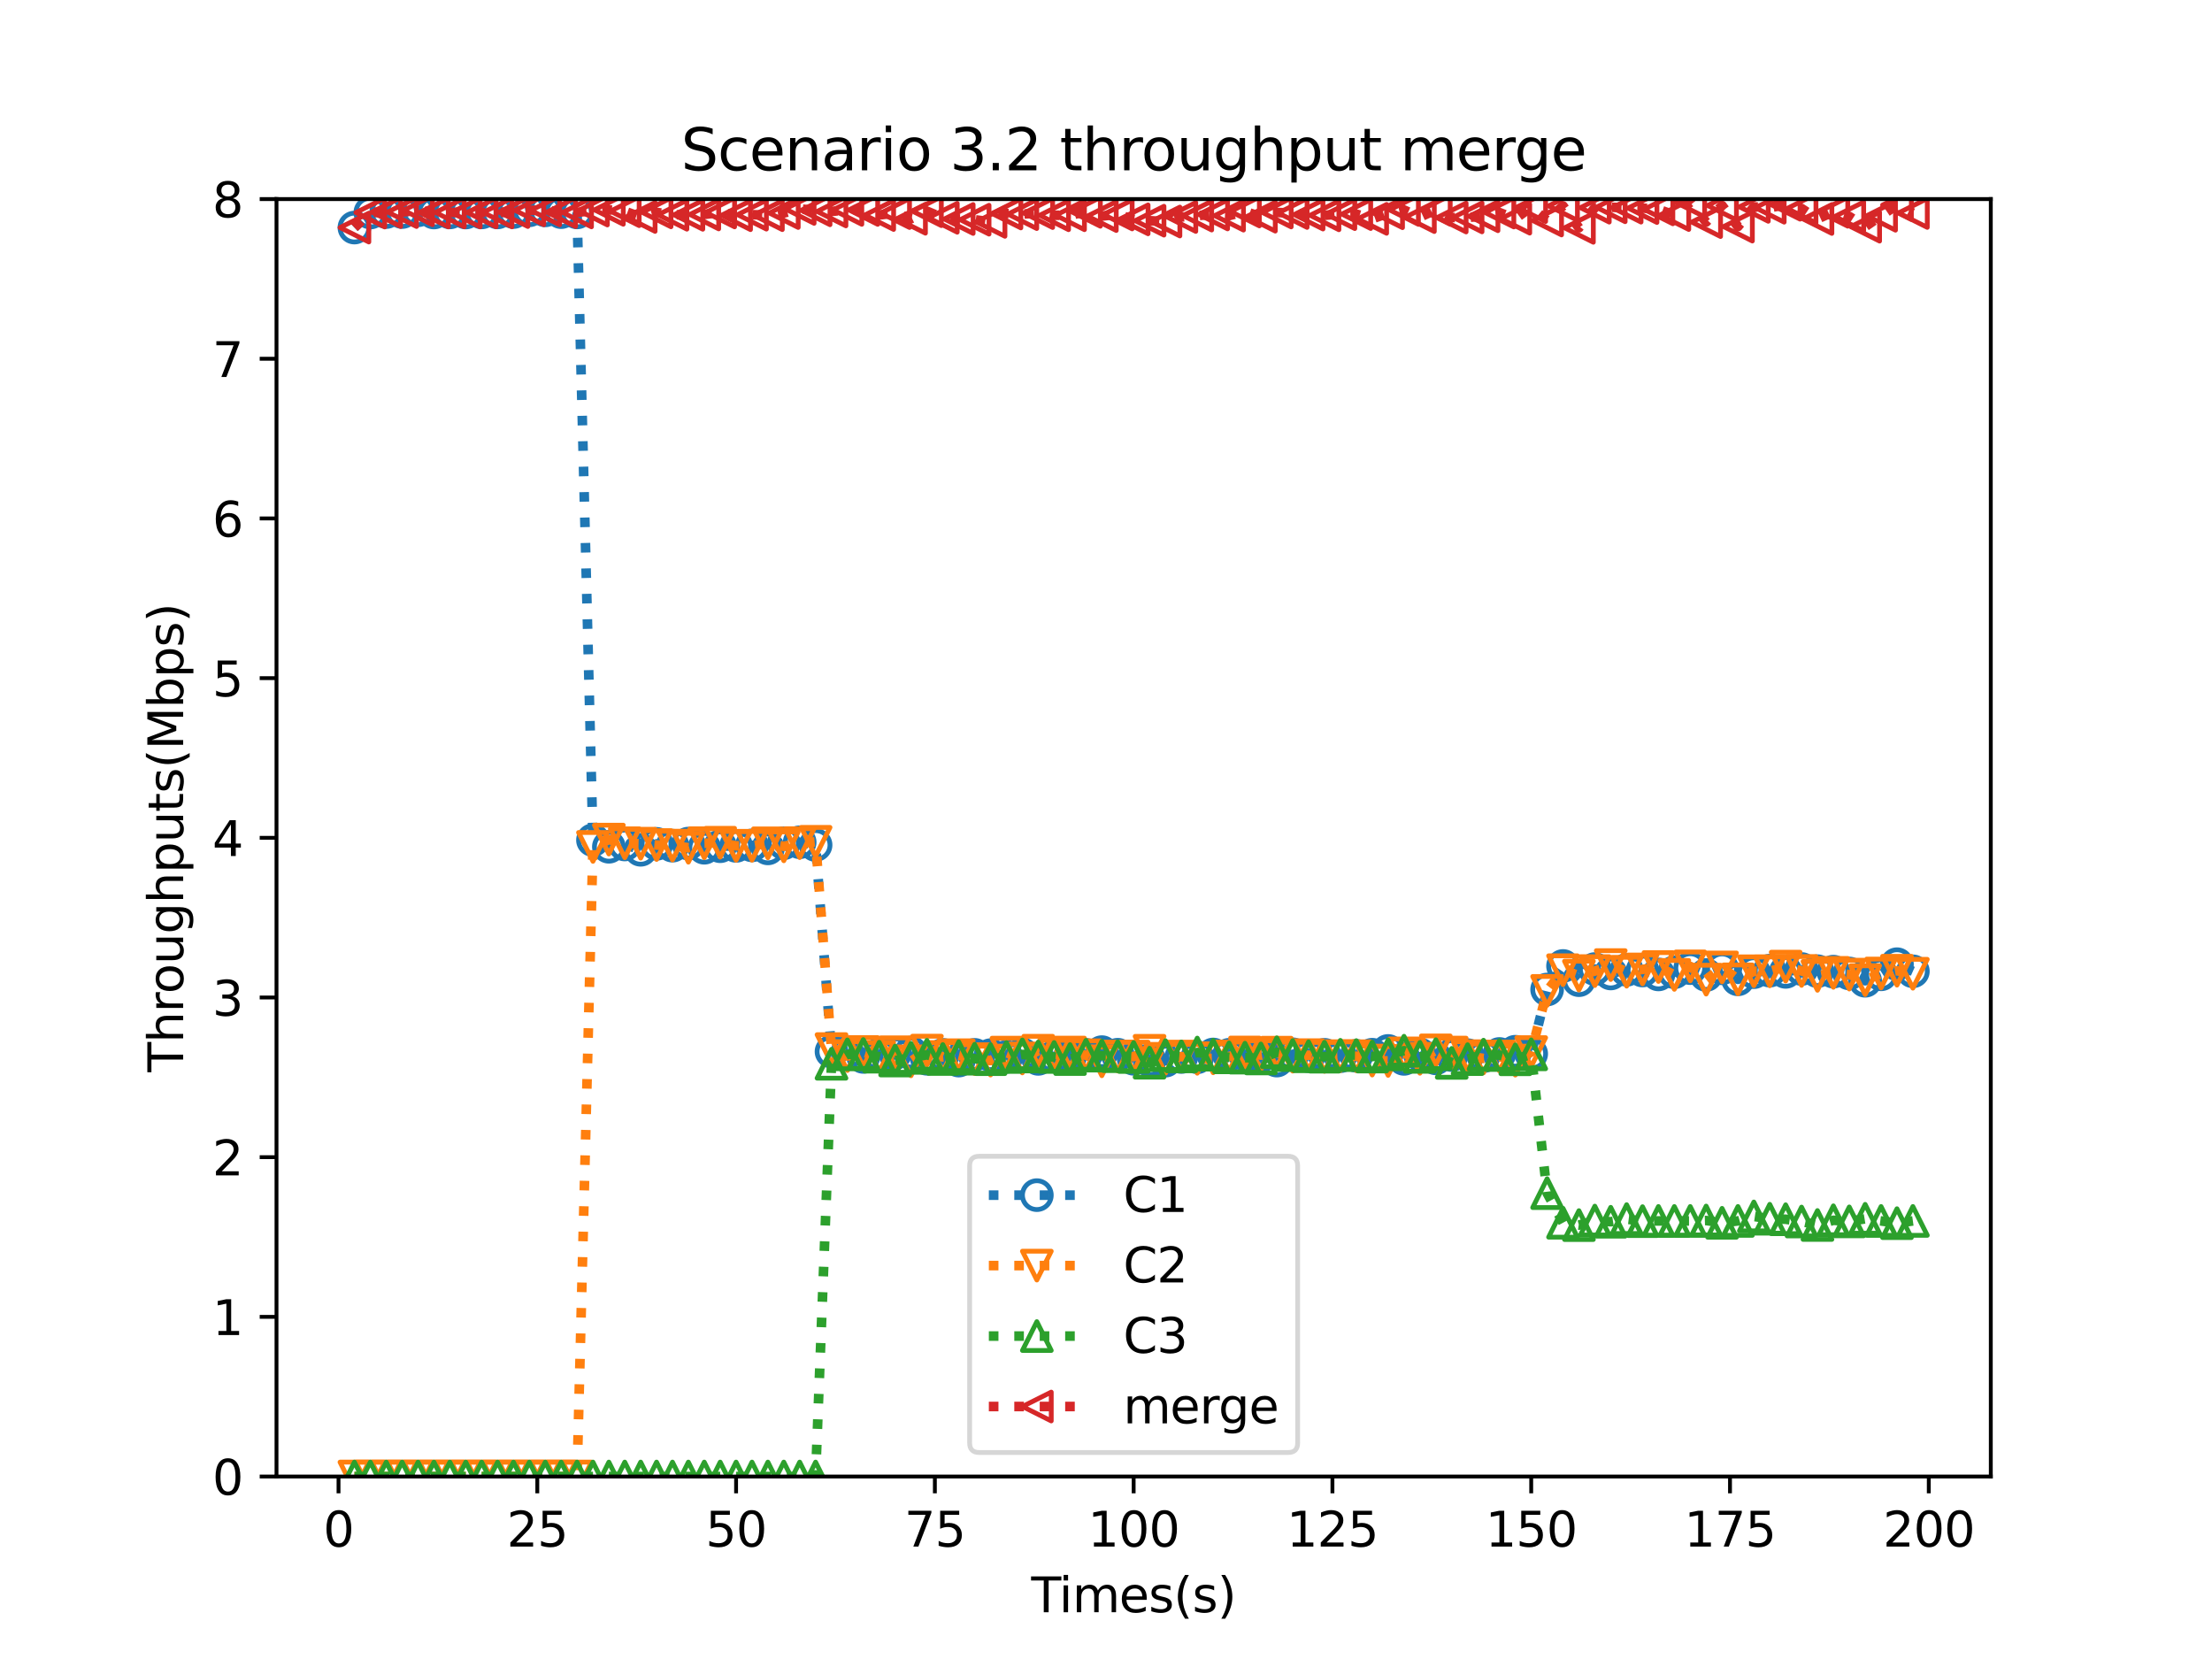 <?xml version="1.0" encoding="utf-8" standalone="no"?>
<!DOCTYPE svg PUBLIC "-//W3C//DTD SVG 1.1//EN"
  "http://www.w3.org/Graphics/SVG/1.1/DTD/svg11.dtd">
<svg height="345.6pt" version="1.1" viewBox="0 0 460.8 345.6" width="460.8pt" xmlns="http://www.w3.org/2000/svg" xmlns:xlink="http://www.w3.org/1999/xlink">
 <defs>
  <style type="text/css">*{stroke-linecap:butt;stroke-linejoin:round;}</style>
 </defs>
 <g id="figure_1">
  <g id="patch_1">
   <path d="M 0 345.6 
L 460.8 345.6 
L 460.8 0 
L 0 0 
z
" style="fill:#ffffff;"/>
  </g>
  <g id="axes_1">
   <g id="patch_2">
    <path d="M 57.6 307.584 
L 414.72 307.584 
L 414.72 41.472 
L 57.6 41.472 
z
" style="fill:#ffffff;"/>
   </g>
   <g id="matplotlib.axis_1">
    <g id="xtick_1">
     <g id="line2d_1">
      <defs>
       <path d="M 0 0 
L 0 3.5 
" id="ma2ee1160e0" style="stroke:#000000;stroke-width:0.8;"/>
      </defs>
      <g>
       <use style="stroke:#000000;stroke-width:0.8;" x="70.52" xlink:href="#ma2ee1160e0" y="307.584"/>
      </g>
     </g>
     <g id="text_1">
      <!-- 0 -->
      <g transform="translate(67.339 322.182)scale(0.1 -0.1)">
       <defs>
        <path d="M 2034 4250 
Q 1547 4250 1301 3770 
Q 1056 3291 1056 2328 
Q 1056 1369 1301 889 
Q 1547 409 2034 409 
Q 2525 409 2770 889 
Q 3016 1369 3016 2328 
Q 3016 3291 2770 3770 
Q 2525 4250 2034 4250 
z
M 2034 4750 
Q 2819 4750 3233 4129 
Q 3647 3509 3647 2328 
Q 3647 1150 3233 529 
Q 2819 -91 2034 -91 
Q 1250 -91 836 529 
Q 422 1150 422 2328 
Q 422 3509 836 4129 
Q 1250 4750 2034 4750 
z
" id="DejaVuSans-30" transform="scale(0.016)"/>
       </defs>
       <use xlink:href="#DejaVuSans-30"/>
      </g>
     </g>
    </g>
    <g id="xtick_2">
     <g id="line2d_2">
      <g>
       <use style="stroke:#000000;stroke-width:0.8;" x="111.93" xlink:href="#ma2ee1160e0" y="307.584"/>
      </g>
     </g>
     <g id="text_2">
      <!-- 25 -->
      <g transform="translate(105.567 322.182)scale(0.1 -0.1)">
       <defs>
        <path d="M 1228 531 
L 3431 531 
L 3431 0 
L 469 0 
L 469 531 
Q 828 903 1448 1529 
Q 2069 2156 2228 2338 
Q 2531 2678 2651 2914 
Q 2772 3150 2772 3378 
Q 2772 3750 2511 3984 
Q 2250 4219 1831 4219 
Q 1534 4219 1204 4116 
Q 875 4013 500 3803 
L 500 4441 
Q 881 4594 1212 4672 
Q 1544 4750 1819 4750 
Q 2544 4750 2975 4387 
Q 3406 4025 3406 3419 
Q 3406 3131 3298 2873 
Q 3191 2616 2906 2266 
Q 2828 2175 2409 1742 
Q 1991 1309 1228 531 
z
" id="DejaVuSans-32" transform="scale(0.016)"/>
        <path d="M 691 4666 
L 3169 4666 
L 3169 4134 
L 1269 4134 
L 1269 2991 
Q 1406 3038 1543 3061 
Q 1681 3084 1819 3084 
Q 2600 3084 3056 2656 
Q 3513 2228 3513 1497 
Q 3513 744 3044 326 
Q 2575 -91 1722 -91 
Q 1428 -91 1123 -41 
Q 819 9 494 109 
L 494 744 
Q 775 591 1075 516 
Q 1375 441 1709 441 
Q 2250 441 2565 725 
Q 2881 1009 2881 1497 
Q 2881 1984 2565 2268 
Q 2250 2553 1709 2553 
Q 1456 2553 1204 2497 
Q 953 2441 691 2322 
L 691 4666 
z
" id="DejaVuSans-35" transform="scale(0.016)"/>
       </defs>
       <use xlink:href="#DejaVuSans-32"/>
       <use x="63.623" xlink:href="#DejaVuSans-35"/>
      </g>
     </g>
    </g>
    <g id="xtick_3">
     <g id="line2d_3">
      <g>
       <use style="stroke:#000000;stroke-width:0.8;" x="153.34" xlink:href="#ma2ee1160e0" y="307.584"/>
      </g>
     </g>
     <g id="text_3">
      <!-- 50 -->
      <g transform="translate(146.977 322.182)scale(0.1 -0.1)">
       <use xlink:href="#DejaVuSans-35"/>
       <use x="63.623" xlink:href="#DejaVuSans-30"/>
      </g>
     </g>
    </g>
    <g id="xtick_4">
     <g id="line2d_4">
      <g>
       <use style="stroke:#000000;stroke-width:0.8;" x="194.75" xlink:href="#ma2ee1160e0" y="307.584"/>
      </g>
     </g>
     <g id="text_4">
      <!-- 75 -->
      <g transform="translate(188.387 322.182)scale(0.1 -0.1)">
       <defs>
        <path d="M 525 4666 
L 3525 4666 
L 3525 4397 
L 1831 0 
L 1172 0 
L 2766 4134 
L 525 4134 
L 525 4666 
z
" id="DejaVuSans-37" transform="scale(0.016)"/>
       </defs>
       <use xlink:href="#DejaVuSans-37"/>
       <use x="63.623" xlink:href="#DejaVuSans-35"/>
      </g>
     </g>
    </g>
    <g id="xtick_5">
     <g id="line2d_5">
      <g>
       <use style="stroke:#000000;stroke-width:0.8;" x="236.16" xlink:href="#ma2ee1160e0" y="307.584"/>
      </g>
     </g>
     <g id="text_5">
      <!-- 100 -->
      <g transform="translate(226.616 322.182)scale(0.1 -0.1)">
       <defs>
        <path d="M 794 531 
L 1825 531 
L 1825 4091 
L 703 3866 
L 703 4441 
L 1819 4666 
L 2450 4666 
L 2450 531 
L 3481 531 
L 3481 0 
L 794 0 
L 794 531 
z
" id="DejaVuSans-31" transform="scale(0.016)"/>
       </defs>
       <use xlink:href="#DejaVuSans-31"/>
       <use x="63.623" xlink:href="#DejaVuSans-30"/>
       <use x="127.246" xlink:href="#DejaVuSans-30"/>
      </g>
     </g>
    </g>
    <g id="xtick_6">
     <g id="line2d_6">
      <g>
       <use style="stroke:#000000;stroke-width:0.8;" x="277.57" xlink:href="#ma2ee1160e0" y="307.584"/>
      </g>
     </g>
     <g id="text_6">
      <!-- 125 -->
      <g transform="translate(268.026 322.182)scale(0.1 -0.1)">
       <use xlink:href="#DejaVuSans-31"/>
       <use x="63.623" xlink:href="#DejaVuSans-32"/>
       <use x="127.246" xlink:href="#DejaVuSans-35"/>
      </g>
     </g>
    </g>
    <g id="xtick_7">
     <g id="line2d_7">
      <g>
       <use style="stroke:#000000;stroke-width:0.8;" x="318.98" xlink:href="#ma2ee1160e0" y="307.584"/>
      </g>
     </g>
     <g id="text_7">
      <!-- 150 -->
      <g transform="translate(309.436 322.182)scale(0.1 -0.1)">
       <use xlink:href="#DejaVuSans-31"/>
       <use x="63.623" xlink:href="#DejaVuSans-35"/>
       <use x="127.246" xlink:href="#DejaVuSans-30"/>
      </g>
     </g>
    </g>
    <g id="xtick_8">
     <g id="line2d_8">
      <g>
       <use style="stroke:#000000;stroke-width:0.8;" x="360.39" xlink:href="#ma2ee1160e0" y="307.584"/>
      </g>
     </g>
     <g id="text_8">
      <!-- 175 -->
      <g transform="translate(350.846 322.182)scale(0.1 -0.1)">
       <use xlink:href="#DejaVuSans-31"/>
       <use x="63.623" xlink:href="#DejaVuSans-37"/>
       <use x="127.246" xlink:href="#DejaVuSans-35"/>
      </g>
     </g>
    </g>
    <g id="xtick_9">
     <g id="line2d_9">
      <g>
       <use style="stroke:#000000;stroke-width:0.8;" x="401.8" xlink:href="#ma2ee1160e0" y="307.584"/>
      </g>
     </g>
     <g id="text_9">
      <!-- 200 -->
      <g transform="translate(392.256 322.182)scale(0.1 -0.1)">
       <use xlink:href="#DejaVuSans-32"/>
       <use x="63.623" xlink:href="#DejaVuSans-30"/>
       <use x="127.246" xlink:href="#DejaVuSans-30"/>
      </g>
     </g>
    </g>
    <g id="text_10">
     <!-- Times(s) -->
     <g transform="translate(214.815 335.861)scale(0.1 -0.1)">
      <defs>
       <path d="M -19 4666 
L 3928 4666 
L 3928 4134 
L 2272 4134 
L 2272 0 
L 1638 0 
L 1638 4134 
L -19 4134 
L -19 4666 
z
" id="DejaVuSans-54" transform="scale(0.016)"/>
       <path d="M 603 3500 
L 1178 3500 
L 1178 0 
L 603 0 
L 603 3500 
z
M 603 4863 
L 1178 4863 
L 1178 4134 
L 603 4134 
L 603 4863 
z
" id="DejaVuSans-69" transform="scale(0.016)"/>
       <path d="M 3328 2828 
Q 3544 3216 3844 3400 
Q 4144 3584 4550 3584 
Q 5097 3584 5394 3201 
Q 5691 2819 5691 2113 
L 5691 0 
L 5113 0 
L 5113 2094 
Q 5113 2597 4934 2840 
Q 4756 3084 4391 3084 
Q 3944 3084 3684 2787 
Q 3425 2491 3425 1978 
L 3425 0 
L 2847 0 
L 2847 2094 
Q 2847 2600 2669 2842 
Q 2491 3084 2119 3084 
Q 1678 3084 1418 2786 
Q 1159 2488 1159 1978 
L 1159 0 
L 581 0 
L 581 3500 
L 1159 3500 
L 1159 2956 
Q 1356 3278 1631 3431 
Q 1906 3584 2284 3584 
Q 2666 3584 2933 3390 
Q 3200 3197 3328 2828 
z
" id="DejaVuSans-6d" transform="scale(0.016)"/>
       <path d="M 3597 1894 
L 3597 1613 
L 953 1613 
Q 991 1019 1311 708 
Q 1631 397 2203 397 
Q 2534 397 2845 478 
Q 3156 559 3463 722 
L 3463 178 
Q 3153 47 2828 -22 
Q 2503 -91 2169 -91 
Q 1331 -91 842 396 
Q 353 884 353 1716 
Q 353 2575 817 3079 
Q 1281 3584 2069 3584 
Q 2775 3584 3186 3129 
Q 3597 2675 3597 1894 
z
M 3022 2063 
Q 3016 2534 2758 2815 
Q 2500 3097 2075 3097 
Q 1594 3097 1305 2825 
Q 1016 2553 972 2059 
L 3022 2063 
z
" id="DejaVuSans-65" transform="scale(0.016)"/>
       <path d="M 2834 3397 
L 2834 2853 
Q 2591 2978 2328 3040 
Q 2066 3103 1784 3103 
Q 1356 3103 1142 2972 
Q 928 2841 928 2578 
Q 928 2378 1081 2264 
Q 1234 2150 1697 2047 
L 1894 2003 
Q 2506 1872 2764 1633 
Q 3022 1394 3022 966 
Q 3022 478 2636 193 
Q 2250 -91 1575 -91 
Q 1294 -91 989 -36 
Q 684 19 347 128 
L 347 722 
Q 666 556 975 473 
Q 1284 391 1588 391 
Q 1994 391 2212 530 
Q 2431 669 2431 922 
Q 2431 1156 2273 1281 
Q 2116 1406 1581 1522 
L 1381 1569 
Q 847 1681 609 1914 
Q 372 2147 372 2553 
Q 372 3047 722 3315 
Q 1072 3584 1716 3584 
Q 2034 3584 2315 3537 
Q 2597 3491 2834 3397 
z
" id="DejaVuSans-73" transform="scale(0.016)"/>
       <path d="M 1984 4856 
Q 1566 4138 1362 3434 
Q 1159 2731 1159 2009 
Q 1159 1288 1364 580 
Q 1569 -128 1984 -844 
L 1484 -844 
Q 1016 -109 783 600 
Q 550 1309 550 2009 
Q 550 2706 781 3412 
Q 1013 4119 1484 4856 
L 1984 4856 
z
" id="DejaVuSans-28" transform="scale(0.016)"/>
       <path d="M 513 4856 
L 1013 4856 
Q 1481 4119 1714 3412 
Q 1947 2706 1947 2009 
Q 1947 1309 1714 600 
Q 1481 -109 1013 -844 
L 513 -844 
Q 928 -128 1133 580 
Q 1338 1288 1338 2009 
Q 1338 2731 1133 3434 
Q 928 4138 513 4856 
z
" id="DejaVuSans-29" transform="scale(0.016)"/>
      </defs>
      <use xlink:href="#DejaVuSans-54"/>
      <use x="57.959" xlink:href="#DejaVuSans-69"/>
      <use x="85.742" xlink:href="#DejaVuSans-6d"/>
      <use x="183.154" xlink:href="#DejaVuSans-65"/>
      <use x="244.678" xlink:href="#DejaVuSans-73"/>
      <use x="296.777" xlink:href="#DejaVuSans-28"/>
      <use x="335.791" xlink:href="#DejaVuSans-73"/>
      <use x="387.891" xlink:href="#DejaVuSans-29"/>
     </g>
    </g>
   </g>
   <g id="matplotlib.axis_2">
    <g id="ytick_1">
     <g id="line2d_10">
      <defs>
       <path d="M 0 0 
L -3.5 0 
" id="m8236836c46" style="stroke:#000000;stroke-width:0.8;"/>
      </defs>
      <g>
       <use style="stroke:#000000;stroke-width:0.8;" x="57.6" xlink:href="#m8236836c46" y="307.584"/>
      </g>
     </g>
     <g id="text_11">
      <!-- 0 -->
      <g transform="translate(44.237 311.383)scale(0.1 -0.1)">
       <use xlink:href="#DejaVuSans-30"/>
      </g>
     </g>
    </g>
    <g id="ytick_2">
     <g id="line2d_11">
      <g>
       <use style="stroke:#000000;stroke-width:0.8;" x="57.6" xlink:href="#m8236836c46" y="274.32"/>
      </g>
     </g>
     <g id="text_12">
      <!-- 1 -->
      <g transform="translate(44.237 278.119)scale(0.1 -0.1)">
       <use xlink:href="#DejaVuSans-31"/>
      </g>
     </g>
    </g>
    <g id="ytick_3">
     <g id="line2d_12">
      <g>
       <use style="stroke:#000000;stroke-width:0.8;" x="57.6" xlink:href="#m8236836c46" y="241.056"/>
      </g>
     </g>
     <g id="text_13">
      <!-- 2 -->
      <g transform="translate(44.237 244.855)scale(0.1 -0.1)">
       <use xlink:href="#DejaVuSans-32"/>
      </g>
     </g>
    </g>
    <g id="ytick_4">
     <g id="line2d_13">
      <g>
       <use style="stroke:#000000;stroke-width:0.8;" x="57.6" xlink:href="#m8236836c46" y="207.792"/>
      </g>
     </g>
     <g id="text_14">
      <!-- 3 -->
      <g transform="translate(44.237 211.591)scale(0.1 -0.1)">
       <defs>
        <path d="M 2597 2516 
Q 3050 2419 3304 2112 
Q 3559 1806 3559 1356 
Q 3559 666 3084 287 
Q 2609 -91 1734 -91 
Q 1441 -91 1130 -33 
Q 819 25 488 141 
L 488 750 
Q 750 597 1062 519 
Q 1375 441 1716 441 
Q 2309 441 2620 675 
Q 2931 909 2931 1356 
Q 2931 1769 2642 2001 
Q 2353 2234 1838 2234 
L 1294 2234 
L 1294 2753 
L 1863 2753 
Q 2328 2753 2575 2939 
Q 2822 3125 2822 3475 
Q 2822 3834 2567 4026 
Q 2313 4219 1838 4219 
Q 1578 4219 1281 4162 
Q 984 4106 628 3988 
L 628 4550 
Q 988 4650 1302 4700 
Q 1616 4750 1894 4750 
Q 2613 4750 3031 4423 
Q 3450 4097 3450 3541 
Q 3450 3153 3228 2886 
Q 3006 2619 2597 2516 
z
" id="DejaVuSans-33" transform="scale(0.016)"/>
       </defs>
       <use xlink:href="#DejaVuSans-33"/>
      </g>
     </g>
    </g>
    <g id="ytick_5">
     <g id="line2d_14">
      <g>
       <use style="stroke:#000000;stroke-width:0.8;" x="57.6" xlink:href="#m8236836c46" y="174.528"/>
      </g>
     </g>
     <g id="text_15">
      <!-- 4 -->
      <g transform="translate(44.237 178.327)scale(0.1 -0.1)">
       <defs>
        <path d="M 2419 4116 
L 825 1625 
L 2419 1625 
L 2419 4116 
z
M 2253 4666 
L 3047 4666 
L 3047 1625 
L 3713 1625 
L 3713 1100 
L 3047 1100 
L 3047 0 
L 2419 0 
L 2419 1100 
L 313 1100 
L 313 1709 
L 2253 4666 
z
" id="DejaVuSans-34" transform="scale(0.016)"/>
       </defs>
       <use xlink:href="#DejaVuSans-34"/>
      </g>
     </g>
    </g>
    <g id="ytick_6">
     <g id="line2d_15">
      <g>
       <use style="stroke:#000000;stroke-width:0.8;" x="57.6" xlink:href="#m8236836c46" y="141.264"/>
      </g>
     </g>
     <g id="text_16">
      <!-- 5 -->
      <g transform="translate(44.237 145.063)scale(0.1 -0.1)">
       <use xlink:href="#DejaVuSans-35"/>
      </g>
     </g>
    </g>
    <g id="ytick_7">
     <g id="line2d_16">
      <g>
       <use style="stroke:#000000;stroke-width:0.8;" x="57.6" xlink:href="#m8236836c46" y="108"/>
      </g>
     </g>
     <g id="text_17">
      <!-- 6 -->
      <g transform="translate(44.237 111.799)scale(0.1 -0.1)">
       <defs>
        <path d="M 2113 2584 
Q 1688 2584 1439 2293 
Q 1191 2003 1191 1497 
Q 1191 994 1439 701 
Q 1688 409 2113 409 
Q 2538 409 2786 701 
Q 3034 994 3034 1497 
Q 3034 2003 2786 2293 
Q 2538 2584 2113 2584 
z
M 3366 4563 
L 3366 3988 
Q 3128 4100 2886 4159 
Q 2644 4219 2406 4219 
Q 1781 4219 1451 3797 
Q 1122 3375 1075 2522 
Q 1259 2794 1537 2939 
Q 1816 3084 2150 3084 
Q 2853 3084 3261 2657 
Q 3669 2231 3669 1497 
Q 3669 778 3244 343 
Q 2819 -91 2113 -91 
Q 1303 -91 875 529 
Q 447 1150 447 2328 
Q 447 3434 972 4092 
Q 1497 4750 2381 4750 
Q 2619 4750 2861 4703 
Q 3103 4656 3366 4563 
z
" id="DejaVuSans-36" transform="scale(0.016)"/>
       </defs>
       <use xlink:href="#DejaVuSans-36"/>
      </g>
     </g>
    </g>
    <g id="ytick_8">
     <g id="line2d_17">
      <g>
       <use style="stroke:#000000;stroke-width:0.8;" x="57.6" xlink:href="#m8236836c46" y="74.736"/>
      </g>
     </g>
     <g id="text_18">
      <!-- 7 -->
      <g transform="translate(44.237 78.535)scale(0.1 -0.1)">
       <use xlink:href="#DejaVuSans-37"/>
      </g>
     </g>
    </g>
    <g id="ytick_9">
     <g id="line2d_18">
      <g>
       <use style="stroke:#000000;stroke-width:0.8;" x="57.6" xlink:href="#m8236836c46" y="41.472"/>
      </g>
     </g>
     <g id="text_19">
      <!-- 8 -->
      <g transform="translate(44.237 45.271)scale(0.1 -0.1)">
       <defs>
        <path d="M 2034 2216 
Q 1584 2216 1326 1975 
Q 1069 1734 1069 1313 
Q 1069 891 1326 650 
Q 1584 409 2034 409 
Q 2484 409 2743 651 
Q 3003 894 3003 1313 
Q 3003 1734 2745 1975 
Q 2488 2216 2034 2216 
z
M 1403 2484 
Q 997 2584 770 2862 
Q 544 3141 544 3541 
Q 544 4100 942 4425 
Q 1341 4750 2034 4750 
Q 2731 4750 3128 4425 
Q 3525 4100 3525 3541 
Q 3525 3141 3298 2862 
Q 3072 2584 2669 2484 
Q 3125 2378 3379 2068 
Q 3634 1759 3634 1313 
Q 3634 634 3220 271 
Q 2806 -91 2034 -91 
Q 1263 -91 848 271 
Q 434 634 434 1313 
Q 434 1759 690 2068 
Q 947 2378 1403 2484 
z
M 1172 3481 
Q 1172 3119 1398 2916 
Q 1625 2713 2034 2713 
Q 2441 2713 2670 2916 
Q 2900 3119 2900 3481 
Q 2900 3844 2670 4047 
Q 2441 4250 2034 4250 
Q 1625 4250 1398 4047 
Q 1172 3844 1172 3481 
z
" id="DejaVuSans-38" transform="scale(0.016)"/>
       </defs>
       <use xlink:href="#DejaVuSans-38"/>
      </g>
     </g>
    </g>
    <g id="text_20">
     <!-- Throughputs(Mbps) -->
     <g transform="translate(38.158 223.341)rotate(-90)scale(0.1 -0.1)">
      <defs>
       <path d="M 3513 2113 
L 3513 0 
L 2938 0 
L 2938 2094 
Q 2938 2591 2744 2837 
Q 2550 3084 2163 3084 
Q 1697 3084 1428 2787 
Q 1159 2491 1159 1978 
L 1159 0 
L 581 0 
L 581 4863 
L 1159 4863 
L 1159 2956 
Q 1366 3272 1645 3428 
Q 1925 3584 2291 3584 
Q 2894 3584 3203 3211 
Q 3513 2838 3513 2113 
z
" id="DejaVuSans-68" transform="scale(0.016)"/>
       <path d="M 2631 2963 
Q 2534 3019 2420 3045 
Q 2306 3072 2169 3072 
Q 1681 3072 1420 2755 
Q 1159 2438 1159 1844 
L 1159 0 
L 581 0 
L 581 3500 
L 1159 3500 
L 1159 2956 
Q 1341 3275 1631 3429 
Q 1922 3584 2338 3584 
Q 2397 3584 2469 3576 
Q 2541 3569 2628 3553 
L 2631 2963 
z
" id="DejaVuSans-72" transform="scale(0.016)"/>
       <path d="M 1959 3097 
Q 1497 3097 1228 2736 
Q 959 2375 959 1747 
Q 959 1119 1226 758 
Q 1494 397 1959 397 
Q 2419 397 2687 759 
Q 2956 1122 2956 1747 
Q 2956 2369 2687 2733 
Q 2419 3097 1959 3097 
z
M 1959 3584 
Q 2709 3584 3137 3096 
Q 3566 2609 3566 1747 
Q 3566 888 3137 398 
Q 2709 -91 1959 -91 
Q 1206 -91 779 398 
Q 353 888 353 1747 
Q 353 2609 779 3096 
Q 1206 3584 1959 3584 
z
" id="DejaVuSans-6f" transform="scale(0.016)"/>
       <path d="M 544 1381 
L 544 3500 
L 1119 3500 
L 1119 1403 
Q 1119 906 1312 657 
Q 1506 409 1894 409 
Q 2359 409 2629 706 
Q 2900 1003 2900 1516 
L 2900 3500 
L 3475 3500 
L 3475 0 
L 2900 0 
L 2900 538 
Q 2691 219 2414 64 
Q 2138 -91 1772 -91 
Q 1169 -91 856 284 
Q 544 659 544 1381 
z
M 1991 3584 
L 1991 3584 
z
" id="DejaVuSans-75" transform="scale(0.016)"/>
       <path d="M 2906 1791 
Q 2906 2416 2648 2759 
Q 2391 3103 1925 3103 
Q 1463 3103 1205 2759 
Q 947 2416 947 1791 
Q 947 1169 1205 825 
Q 1463 481 1925 481 
Q 2391 481 2648 825 
Q 2906 1169 2906 1791 
z
M 3481 434 
Q 3481 -459 3084 -895 
Q 2688 -1331 1869 -1331 
Q 1566 -1331 1297 -1286 
Q 1028 -1241 775 -1147 
L 775 -588 
Q 1028 -725 1275 -790 
Q 1522 -856 1778 -856 
Q 2344 -856 2625 -561 
Q 2906 -266 2906 331 
L 2906 616 
Q 2728 306 2450 153 
Q 2172 0 1784 0 
Q 1141 0 747 490 
Q 353 981 353 1791 
Q 353 2603 747 3093 
Q 1141 3584 1784 3584 
Q 2172 3584 2450 3431 
Q 2728 3278 2906 2969 
L 2906 3500 
L 3481 3500 
L 3481 434 
z
" id="DejaVuSans-67" transform="scale(0.016)"/>
       <path d="M 1159 525 
L 1159 -1331 
L 581 -1331 
L 581 3500 
L 1159 3500 
L 1159 2969 
Q 1341 3281 1617 3432 
Q 1894 3584 2278 3584 
Q 2916 3584 3314 3078 
Q 3713 2572 3713 1747 
Q 3713 922 3314 415 
Q 2916 -91 2278 -91 
Q 1894 -91 1617 61 
Q 1341 213 1159 525 
z
M 3116 1747 
Q 3116 2381 2855 2742 
Q 2594 3103 2138 3103 
Q 1681 3103 1420 2742 
Q 1159 2381 1159 1747 
Q 1159 1113 1420 752 
Q 1681 391 2138 391 
Q 2594 391 2855 752 
Q 3116 1113 3116 1747 
z
" id="DejaVuSans-70" transform="scale(0.016)"/>
       <path d="M 1172 4494 
L 1172 3500 
L 2356 3500 
L 2356 3053 
L 1172 3053 
L 1172 1153 
Q 1172 725 1289 603 
Q 1406 481 1766 481 
L 2356 481 
L 2356 0 
L 1766 0 
Q 1100 0 847 248 
Q 594 497 594 1153 
L 594 3053 
L 172 3053 
L 172 3500 
L 594 3500 
L 594 4494 
L 1172 4494 
z
" id="DejaVuSans-74" transform="scale(0.016)"/>
       <path d="M 628 4666 
L 1569 4666 
L 2759 1491 
L 3956 4666 
L 4897 4666 
L 4897 0 
L 4281 0 
L 4281 4097 
L 3078 897 
L 2444 897 
L 1241 4097 
L 1241 0 
L 628 0 
L 628 4666 
z
" id="DejaVuSans-4d" transform="scale(0.016)"/>
       <path d="M 3116 1747 
Q 3116 2381 2855 2742 
Q 2594 3103 2138 3103 
Q 1681 3103 1420 2742 
Q 1159 2381 1159 1747 
Q 1159 1113 1420 752 
Q 1681 391 2138 391 
Q 2594 391 2855 752 
Q 3116 1113 3116 1747 
z
M 1159 2969 
Q 1341 3281 1617 3432 
Q 1894 3584 2278 3584 
Q 2916 3584 3314 3078 
Q 3713 2572 3713 1747 
Q 3713 922 3314 415 
Q 2916 -91 2278 -91 
Q 1894 -91 1617 61 
Q 1341 213 1159 525 
L 1159 0 
L 581 0 
L 581 4863 
L 1159 4863 
L 1159 2969 
z
" id="DejaVuSans-62" transform="scale(0.016)"/>
      </defs>
      <use xlink:href="#DejaVuSans-54"/>
      <use x="61.084" xlink:href="#DejaVuSans-68"/>
      <use x="124.463" xlink:href="#DejaVuSans-72"/>
      <use x="163.326" xlink:href="#DejaVuSans-6f"/>
      <use x="224.508" xlink:href="#DejaVuSans-75"/>
      <use x="287.887" xlink:href="#DejaVuSans-67"/>
      <use x="351.363" xlink:href="#DejaVuSans-68"/>
      <use x="414.742" xlink:href="#DejaVuSans-70"/>
      <use x="478.219" xlink:href="#DejaVuSans-75"/>
      <use x="541.598" xlink:href="#DejaVuSans-74"/>
      <use x="580.807" xlink:href="#DejaVuSans-73"/>
      <use x="632.906" xlink:href="#DejaVuSans-28"/>
      <use x="671.92" xlink:href="#DejaVuSans-4d"/>
      <use x="758.199" xlink:href="#DejaVuSans-62"/>
      <use x="821.676" xlink:href="#DejaVuSans-70"/>
      <use x="885.152" xlink:href="#DejaVuSans-73"/>
      <use x="937.252" xlink:href="#DejaVuSans-29"/>
     </g>
    </g>
   </g>
   <g id="line2d_19">
    <path clip-path="url(#pf0f762e611)" d="M 73.833 47.407 
L 77.146 44.276 
L 80.458 44.178 
L 83.771 44.178 
L 87.084 43.808 
L 90.397 44.27 
L 93.71 44.252 
L 97.022 44.271 
L 100.335 44.252 
L 103.648 44.252 
L 106.961 44.178 
L 110.274 43.808 
L 113.586 43.826 
L 116.899 44.196 
L 120.212 44.252 
L 123.525 175.013 
L 126.838 176.396 
L 130.15 175.921 
L 133.463 177.027 
L 136.776 175.788 
L 140.089 176.168 
L 143.402 175.735 
L 146.714 176.601 
L 150.027 176.284 
L 153.34 176.213 
L 156.653 176.106 
L 159.966 176.735 
L 163.278 175.658 
L 166.591 175.46 
L 169.904 176.03 
L 173.217 219.069 
L 176.53 219.253 
L 179.842 220.175 
L 183.155 219.658 
L 186.468 219.42 
L 189.781 219.275 
L 193.094 220.564 
L 196.406 219.744 
L 199.719 220.939 
L 203.032 219.744 
L 206.345 219.809 
L 209.658 220.165 
L 212.97 219.625 
L 216.283 220.583 
L 219.596 220.114 
L 222.909 220.121 
L 226.222 219.732 
L 229.534 219.179 
L 232.847 219.719 
L 236.16 220.568 
L 239.473 220.859 
L 242.786 220.952 
L 246.098 220.192 
L 249.411 220.25 
L 252.724 219.669 
L 256.037 219.735 
L 259.35 219.642 
L 262.662 220.013 
L 265.975 220.939 
L 269.288 219.622 
L 272.601 220.016 
L 275.914 219.735 
L 279.226 220.028 
L 282.539 219.943 
L 285.852 219.717 
L 289.165 218.931 
L 292.478 220.582 
L 295.79 219.655 
L 299.103 220.476 
L 302.416 219.792 
L 305.729 219.805 
L 309.042 220.024 
L 312.354 219.559 
L 315.667 219.095 
L 318.98 219.517 
L 322.293 206.131 
L 325.606 201.23 
L 328.918 204.19 
L 332.231 201.869 
L 335.544 202.793 
L 338.857 202.033 
L 342.17 202.177 
L 345.482 202.99 
L 348.795 202.535 
L 352.108 201.684 
L 355.421 203.108 
L 358.734 201.719 
L 362.046 204.013 
L 365.359 202.525 
L 368.672 202.204 
L 371.985 202.459 
L 375.298 201.862 
L 378.61 202.314 
L 381.923 202.411 
L 385.236 202.794 
L 388.549 204.312 
L 391.862 202.971 
L 395.174 200.861 
L 398.487 202.342 
" style="fill:none;stroke:#1f77b4;stroke-dasharray:2,3.3;stroke-dashoffset:0;stroke-width:2;"/>
    <defs>
     <path d="M 0 3 
C 0.796 3 1.559 2.684 2.121 2.121 
C 2.684 1.559 3 0.796 3 0 
C 3 -0.796 2.684 -1.559 2.121 -2.121 
C 1.559 -2.684 0.796 -3 0 -3 
C -0.796 -3 -1.559 -2.684 -2.121 -2.121 
C -2.684 -1.559 -3 -0.796 -3 0 
C -3 0.796 -2.684 1.559 -2.121 2.121 
C -1.559 2.684 -0.796 3 0 3 
z
" id="m3c13d03dad" style="stroke:#1f77b4;"/>
    </defs>
    <g clip-path="url(#pf0f762e611)">
     <use style="fill-opacity:0;stroke:#1f77b4;" x="73.833" xlink:href="#m3c13d03dad" y="47.407"/>
     <use style="fill-opacity:0;stroke:#1f77b4;" x="77.146" xlink:href="#m3c13d03dad" y="44.276"/>
     <use style="fill-opacity:0;stroke:#1f77b4;" x="80.458" xlink:href="#m3c13d03dad" y="44.178"/>
     <use style="fill-opacity:0;stroke:#1f77b4;" x="83.771" xlink:href="#m3c13d03dad" y="44.178"/>
     <use style="fill-opacity:0;stroke:#1f77b4;" x="87.084" xlink:href="#m3c13d03dad" y="43.808"/>
     <use style="fill-opacity:0;stroke:#1f77b4;" x="90.397" xlink:href="#m3c13d03dad" y="44.27"/>
     <use style="fill-opacity:0;stroke:#1f77b4;" x="93.71" xlink:href="#m3c13d03dad" y="44.252"/>
     <use style="fill-opacity:0;stroke:#1f77b4;" x="97.022" xlink:href="#m3c13d03dad" y="44.271"/>
     <use style="fill-opacity:0;stroke:#1f77b4;" x="100.335" xlink:href="#m3c13d03dad" y="44.252"/>
     <use style="fill-opacity:0;stroke:#1f77b4;" x="103.648" xlink:href="#m3c13d03dad" y="44.252"/>
     <use style="fill-opacity:0;stroke:#1f77b4;" x="106.961" xlink:href="#m3c13d03dad" y="44.178"/>
     <use style="fill-opacity:0;stroke:#1f77b4;" x="110.274" xlink:href="#m3c13d03dad" y="43.808"/>
     <use style="fill-opacity:0;stroke:#1f77b4;" x="113.586" xlink:href="#m3c13d03dad" y="43.826"/>
     <use style="fill-opacity:0;stroke:#1f77b4;" x="116.899" xlink:href="#m3c13d03dad" y="44.196"/>
     <use style="fill-opacity:0;stroke:#1f77b4;" x="120.212" xlink:href="#m3c13d03dad" y="44.252"/>
     <use style="fill-opacity:0;stroke:#1f77b4;" x="123.525" xlink:href="#m3c13d03dad" y="175.013"/>
     <use style="fill-opacity:0;stroke:#1f77b4;" x="126.838" xlink:href="#m3c13d03dad" y="176.396"/>
     <use style="fill-opacity:0;stroke:#1f77b4;" x="130.15" xlink:href="#m3c13d03dad" y="175.921"/>
     <use style="fill-opacity:0;stroke:#1f77b4;" x="133.463" xlink:href="#m3c13d03dad" y="177.027"/>
     <use style="fill-opacity:0;stroke:#1f77b4;" x="136.776" xlink:href="#m3c13d03dad" y="175.788"/>
     <use style="fill-opacity:0;stroke:#1f77b4;" x="140.089" xlink:href="#m3c13d03dad" y="176.168"/>
     <use style="fill-opacity:0;stroke:#1f77b4;" x="143.402" xlink:href="#m3c13d03dad" y="175.735"/>
     <use style="fill-opacity:0;stroke:#1f77b4;" x="146.714" xlink:href="#m3c13d03dad" y="176.601"/>
     <use style="fill-opacity:0;stroke:#1f77b4;" x="150.027" xlink:href="#m3c13d03dad" y="176.284"/>
     <use style="fill-opacity:0;stroke:#1f77b4;" x="153.34" xlink:href="#m3c13d03dad" y="176.213"/>
     <use style="fill-opacity:0;stroke:#1f77b4;" x="156.653" xlink:href="#m3c13d03dad" y="176.106"/>
     <use style="fill-opacity:0;stroke:#1f77b4;" x="159.966" xlink:href="#m3c13d03dad" y="176.735"/>
     <use style="fill-opacity:0;stroke:#1f77b4;" x="163.278" xlink:href="#m3c13d03dad" y="175.658"/>
     <use style="fill-opacity:0;stroke:#1f77b4;" x="166.591" xlink:href="#m3c13d03dad" y="175.46"/>
     <use style="fill-opacity:0;stroke:#1f77b4;" x="169.904" xlink:href="#m3c13d03dad" y="176.03"/>
     <use style="fill-opacity:0;stroke:#1f77b4;" x="173.217" xlink:href="#m3c13d03dad" y="219.069"/>
     <use style="fill-opacity:0;stroke:#1f77b4;" x="176.53" xlink:href="#m3c13d03dad" y="219.253"/>
     <use style="fill-opacity:0;stroke:#1f77b4;" x="179.842" xlink:href="#m3c13d03dad" y="220.175"/>
     <use style="fill-opacity:0;stroke:#1f77b4;" x="183.155" xlink:href="#m3c13d03dad" y="219.658"/>
     <use style="fill-opacity:0;stroke:#1f77b4;" x="186.468" xlink:href="#m3c13d03dad" y="219.42"/>
     <use style="fill-opacity:0;stroke:#1f77b4;" x="189.781" xlink:href="#m3c13d03dad" y="219.275"/>
     <use style="fill-opacity:0;stroke:#1f77b4;" x="193.094" xlink:href="#m3c13d03dad" y="220.564"/>
     <use style="fill-opacity:0;stroke:#1f77b4;" x="196.406" xlink:href="#m3c13d03dad" y="219.744"/>
     <use style="fill-opacity:0;stroke:#1f77b4;" x="199.719" xlink:href="#m3c13d03dad" y="220.939"/>
     <use style="fill-opacity:0;stroke:#1f77b4;" x="203.032" xlink:href="#m3c13d03dad" y="219.744"/>
     <use style="fill-opacity:0;stroke:#1f77b4;" x="206.345" xlink:href="#m3c13d03dad" y="219.809"/>
     <use style="fill-opacity:0;stroke:#1f77b4;" x="209.658" xlink:href="#m3c13d03dad" y="220.165"/>
     <use style="fill-opacity:0;stroke:#1f77b4;" x="212.97" xlink:href="#m3c13d03dad" y="219.625"/>
     <use style="fill-opacity:0;stroke:#1f77b4;" x="216.283" xlink:href="#m3c13d03dad" y="220.583"/>
     <use style="fill-opacity:0;stroke:#1f77b4;" x="219.596" xlink:href="#m3c13d03dad" y="220.114"/>
     <use style="fill-opacity:0;stroke:#1f77b4;" x="222.909" xlink:href="#m3c13d03dad" y="220.121"/>
     <use style="fill-opacity:0;stroke:#1f77b4;" x="226.222" xlink:href="#m3c13d03dad" y="219.732"/>
     <use style="fill-opacity:0;stroke:#1f77b4;" x="229.534" xlink:href="#m3c13d03dad" y="219.179"/>
     <use style="fill-opacity:0;stroke:#1f77b4;" x="232.847" xlink:href="#m3c13d03dad" y="219.719"/>
     <use style="fill-opacity:0;stroke:#1f77b4;" x="236.16" xlink:href="#m3c13d03dad" y="220.568"/>
     <use style="fill-opacity:0;stroke:#1f77b4;" x="239.473" xlink:href="#m3c13d03dad" y="220.859"/>
     <use style="fill-opacity:0;stroke:#1f77b4;" x="242.786" xlink:href="#m3c13d03dad" y="220.952"/>
     <use style="fill-opacity:0;stroke:#1f77b4;" x="246.098" xlink:href="#m3c13d03dad" y="220.192"/>
     <use style="fill-opacity:0;stroke:#1f77b4;" x="249.411" xlink:href="#m3c13d03dad" y="220.25"/>
     <use style="fill-opacity:0;stroke:#1f77b4;" x="252.724" xlink:href="#m3c13d03dad" y="219.669"/>
     <use style="fill-opacity:0;stroke:#1f77b4;" x="256.037" xlink:href="#m3c13d03dad" y="219.735"/>
     <use style="fill-opacity:0;stroke:#1f77b4;" x="259.35" xlink:href="#m3c13d03dad" y="219.642"/>
     <use style="fill-opacity:0;stroke:#1f77b4;" x="262.662" xlink:href="#m3c13d03dad" y="220.013"/>
     <use style="fill-opacity:0;stroke:#1f77b4;" x="265.975" xlink:href="#m3c13d03dad" y="220.939"/>
     <use style="fill-opacity:0;stroke:#1f77b4;" x="269.288" xlink:href="#m3c13d03dad" y="219.622"/>
     <use style="fill-opacity:0;stroke:#1f77b4;" x="272.601" xlink:href="#m3c13d03dad" y="220.016"/>
     <use style="fill-opacity:0;stroke:#1f77b4;" x="275.914" xlink:href="#m3c13d03dad" y="219.735"/>
     <use style="fill-opacity:0;stroke:#1f77b4;" x="279.226" xlink:href="#m3c13d03dad" y="220.028"/>
     <use style="fill-opacity:0;stroke:#1f77b4;" x="282.539" xlink:href="#m3c13d03dad" y="219.943"/>
     <use style="fill-opacity:0;stroke:#1f77b4;" x="285.852" xlink:href="#m3c13d03dad" y="219.717"/>
     <use style="fill-opacity:0;stroke:#1f77b4;" x="289.165" xlink:href="#m3c13d03dad" y="218.931"/>
     <use style="fill-opacity:0;stroke:#1f77b4;" x="292.478" xlink:href="#m3c13d03dad" y="220.582"/>
     <use style="fill-opacity:0;stroke:#1f77b4;" x="295.79" xlink:href="#m3c13d03dad" y="219.655"/>
     <use style="fill-opacity:0;stroke:#1f77b4;" x="299.103" xlink:href="#m3c13d03dad" y="220.476"/>
     <use style="fill-opacity:0;stroke:#1f77b4;" x="302.416" xlink:href="#m3c13d03dad" y="219.792"/>
     <use style="fill-opacity:0;stroke:#1f77b4;" x="305.729" xlink:href="#m3c13d03dad" y="219.805"/>
     <use style="fill-opacity:0;stroke:#1f77b4;" x="309.042" xlink:href="#m3c13d03dad" y="220.024"/>
     <use style="fill-opacity:0;stroke:#1f77b4;" x="312.354" xlink:href="#m3c13d03dad" y="219.559"/>
     <use style="fill-opacity:0;stroke:#1f77b4;" x="315.667" xlink:href="#m3c13d03dad" y="219.095"/>
     <use style="fill-opacity:0;stroke:#1f77b4;" x="318.98" xlink:href="#m3c13d03dad" y="219.517"/>
     <use style="fill-opacity:0;stroke:#1f77b4;" x="322.293" xlink:href="#m3c13d03dad" y="206.131"/>
     <use style="fill-opacity:0;stroke:#1f77b4;" x="325.606" xlink:href="#m3c13d03dad" y="201.23"/>
     <use style="fill-opacity:0;stroke:#1f77b4;" x="328.918" xlink:href="#m3c13d03dad" y="204.19"/>
     <use style="fill-opacity:0;stroke:#1f77b4;" x="332.231" xlink:href="#m3c13d03dad" y="201.869"/>
     <use style="fill-opacity:0;stroke:#1f77b4;" x="335.544" xlink:href="#m3c13d03dad" y="202.793"/>
     <use style="fill-opacity:0;stroke:#1f77b4;" x="338.857" xlink:href="#m3c13d03dad" y="202.033"/>
     <use style="fill-opacity:0;stroke:#1f77b4;" x="342.17" xlink:href="#m3c13d03dad" y="202.177"/>
     <use style="fill-opacity:0;stroke:#1f77b4;" x="345.482" xlink:href="#m3c13d03dad" y="202.99"/>
     <use style="fill-opacity:0;stroke:#1f77b4;" x="348.795" xlink:href="#m3c13d03dad" y="202.535"/>
     <use style="fill-opacity:0;stroke:#1f77b4;" x="352.108" xlink:href="#m3c13d03dad" y="201.684"/>
     <use style="fill-opacity:0;stroke:#1f77b4;" x="355.421" xlink:href="#m3c13d03dad" y="203.108"/>
     <use style="fill-opacity:0;stroke:#1f77b4;" x="358.734" xlink:href="#m3c13d03dad" y="201.719"/>
     <use style="fill-opacity:0;stroke:#1f77b4;" x="362.046" xlink:href="#m3c13d03dad" y="204.013"/>
     <use style="fill-opacity:0;stroke:#1f77b4;" x="365.359" xlink:href="#m3c13d03dad" y="202.525"/>
     <use style="fill-opacity:0;stroke:#1f77b4;" x="368.672" xlink:href="#m3c13d03dad" y="202.204"/>
     <use style="fill-opacity:0;stroke:#1f77b4;" x="371.985" xlink:href="#m3c13d03dad" y="202.459"/>
     <use style="fill-opacity:0;stroke:#1f77b4;" x="375.298" xlink:href="#m3c13d03dad" y="201.862"/>
     <use style="fill-opacity:0;stroke:#1f77b4;" x="378.61" xlink:href="#m3c13d03dad" y="202.314"/>
     <use style="fill-opacity:0;stroke:#1f77b4;" x="381.923" xlink:href="#m3c13d03dad" y="202.411"/>
     <use style="fill-opacity:0;stroke:#1f77b4;" x="385.236" xlink:href="#m3c13d03dad" y="202.794"/>
     <use style="fill-opacity:0;stroke:#1f77b4;" x="388.549" xlink:href="#m3c13d03dad" y="204.312"/>
     <use style="fill-opacity:0;stroke:#1f77b4;" x="391.862" xlink:href="#m3c13d03dad" y="202.971"/>
     <use style="fill-opacity:0;stroke:#1f77b4;" x="395.174" xlink:href="#m3c13d03dad" y="200.861"/>
     <use style="fill-opacity:0;stroke:#1f77b4;" x="398.487" xlink:href="#m3c13d03dad" y="202.342"/>
    </g>
   </g>
   <g id="line2d_20">
    <path clip-path="url(#pf0f762e611)" d="M 73.833 307.584 
L 77.146 307.584 
L 80.458 307.584 
L 83.771 307.584 
L 87.084 307.584 
L 90.397 307.584 
L 93.71 307.584 
L 97.022 307.584 
L 100.335 307.584 
L 103.648 307.584 
L 106.961 307.584 
L 110.274 307.584 
L 113.586 307.584 
L 116.899 307.584 
L 120.212 307.584 
L 123.525 176.427 
L 126.838 174.899 
L 130.15 175.663 
L 133.463 175.753 
L 136.776 176.035 
L 140.089 176.153 
L 143.402 176.598 
L 146.714 175.658 
L 150.027 175.557 
L 153.34 176.201 
L 156.653 176.198 
L 159.966 175.676 
L 163.278 176.305 
L 166.591 175.643 
L 169.904 175.364 
L 173.217 218.542 
L 176.53 219.996 
L 179.842 219.154 
L 183.155 220.171 
L 186.468 219.206 
L 189.781 221.093 
L 193.094 218.863 
L 196.406 220.182 
L 199.719 219.821 
L 203.032 220.639 
L 206.345 220.937 
L 209.658 219.281 
L 212.97 220.494 
L 216.283 218.884 
L 219.596 219.719 
L 222.909 219.268 
L 226.222 219.827 
L 229.534 221.087 
L 232.847 220.1 
L 236.16 220.102 
L 239.473 218.899 
L 242.786 220.567 
L 246.098 220.103 
L 249.411 220.565 
L 252.724 220.459 
L 256.037 220.088 
L 259.35 219.25 
L 262.662 219.801 
L 265.975 219.287 
L 269.288 220.12 
L 272.601 219.806 
L 275.914 220.161 
L 279.226 220.013 
L 282.539 220.032 
L 285.852 220.935 
L 289.165 221.011 
L 292.478 219.437 
L 295.79 220.564 
L 299.103 218.807 
L 302.416 219.271 
L 305.729 220.016 
L 309.042 220.491 
L 312.354 220.088 
L 315.667 220.954 
L 318.98 219.163 
L 322.293 206.419 
L 325.606 202.113 
L 328.918 203.229 
L 332.231 202.294 
L 335.544 201.04 
L 338.857 202.427 
L 342.17 201.948 
L 345.482 201.447 
L 348.795 203.087 
L 352.108 201.315 
L 355.421 204.076 
L 358.734 201.528 
L 362.046 204.02 
L 365.359 202.328 
L 368.672 202.351 
L 371.985 201.366 
L 375.298 202.265 
L 378.61 203.285 
L 381.923 202.664 
L 385.236 203.026 
L 388.549 204.178 
L 391.862 202.795 
L 395.174 202.215 
L 398.487 202.847 
" style="fill:none;stroke:#ff7f0e;stroke-dasharray:2,3.3;stroke-dashoffset:0;stroke-width:2;"/>
    <defs>
     <path d="M -0 3 
L 3 -3 
L -3 -3 
z
" id="m1eaabb1ddc" style="stroke:#ff7f0e;stroke-linejoin:miter;"/>
    </defs>
    <g clip-path="url(#pf0f762e611)">
     <use style="fill-opacity:0;stroke:#ff7f0e;stroke-linejoin:miter;" x="73.833" xlink:href="#m1eaabb1ddc" y="307.584"/>
     <use style="fill-opacity:0;stroke:#ff7f0e;stroke-linejoin:miter;" x="77.146" xlink:href="#m1eaabb1ddc" y="307.584"/>
     <use style="fill-opacity:0;stroke:#ff7f0e;stroke-linejoin:miter;" x="80.458" xlink:href="#m1eaabb1ddc" y="307.584"/>
     <use style="fill-opacity:0;stroke:#ff7f0e;stroke-linejoin:miter;" x="83.771" xlink:href="#m1eaabb1ddc" y="307.584"/>
     <use style="fill-opacity:0;stroke:#ff7f0e;stroke-linejoin:miter;" x="87.084" xlink:href="#m1eaabb1ddc" y="307.584"/>
     <use style="fill-opacity:0;stroke:#ff7f0e;stroke-linejoin:miter;" x="90.397" xlink:href="#m1eaabb1ddc" y="307.584"/>
     <use style="fill-opacity:0;stroke:#ff7f0e;stroke-linejoin:miter;" x="93.71" xlink:href="#m1eaabb1ddc" y="307.584"/>
     <use style="fill-opacity:0;stroke:#ff7f0e;stroke-linejoin:miter;" x="97.022" xlink:href="#m1eaabb1ddc" y="307.584"/>
     <use style="fill-opacity:0;stroke:#ff7f0e;stroke-linejoin:miter;" x="100.335" xlink:href="#m1eaabb1ddc" y="307.584"/>
     <use style="fill-opacity:0;stroke:#ff7f0e;stroke-linejoin:miter;" x="103.648" xlink:href="#m1eaabb1ddc" y="307.584"/>
     <use style="fill-opacity:0;stroke:#ff7f0e;stroke-linejoin:miter;" x="106.961" xlink:href="#m1eaabb1ddc" y="307.584"/>
     <use style="fill-opacity:0;stroke:#ff7f0e;stroke-linejoin:miter;" x="110.274" xlink:href="#m1eaabb1ddc" y="307.584"/>
     <use style="fill-opacity:0;stroke:#ff7f0e;stroke-linejoin:miter;" x="113.586" xlink:href="#m1eaabb1ddc" y="307.584"/>
     <use style="fill-opacity:0;stroke:#ff7f0e;stroke-linejoin:miter;" x="116.899" xlink:href="#m1eaabb1ddc" y="307.584"/>
     <use style="fill-opacity:0;stroke:#ff7f0e;stroke-linejoin:miter;" x="120.212" xlink:href="#m1eaabb1ddc" y="307.584"/>
     <use style="fill-opacity:0;stroke:#ff7f0e;stroke-linejoin:miter;" x="123.525" xlink:href="#m1eaabb1ddc" y="176.427"/>
     <use style="fill-opacity:0;stroke:#ff7f0e;stroke-linejoin:miter;" x="126.838" xlink:href="#m1eaabb1ddc" y="174.899"/>
     <use style="fill-opacity:0;stroke:#ff7f0e;stroke-linejoin:miter;" x="130.15" xlink:href="#m1eaabb1ddc" y="175.663"/>
     <use style="fill-opacity:0;stroke:#ff7f0e;stroke-linejoin:miter;" x="133.463" xlink:href="#m1eaabb1ddc" y="175.753"/>
     <use style="fill-opacity:0;stroke:#ff7f0e;stroke-linejoin:miter;" x="136.776" xlink:href="#m1eaabb1ddc" y="176.035"/>
     <use style="fill-opacity:0;stroke:#ff7f0e;stroke-linejoin:miter;" x="140.089" xlink:href="#m1eaabb1ddc" y="176.153"/>
     <use style="fill-opacity:0;stroke:#ff7f0e;stroke-linejoin:miter;" x="143.402" xlink:href="#m1eaabb1ddc" y="176.598"/>
     <use style="fill-opacity:0;stroke:#ff7f0e;stroke-linejoin:miter;" x="146.714" xlink:href="#m1eaabb1ddc" y="175.658"/>
     <use style="fill-opacity:0;stroke:#ff7f0e;stroke-linejoin:miter;" x="150.027" xlink:href="#m1eaabb1ddc" y="175.557"/>
     <use style="fill-opacity:0;stroke:#ff7f0e;stroke-linejoin:miter;" x="153.34" xlink:href="#m1eaabb1ddc" y="176.201"/>
     <use style="fill-opacity:0;stroke:#ff7f0e;stroke-linejoin:miter;" x="156.653" xlink:href="#m1eaabb1ddc" y="176.198"/>
     <use style="fill-opacity:0;stroke:#ff7f0e;stroke-linejoin:miter;" x="159.966" xlink:href="#m1eaabb1ddc" y="175.676"/>
     <use style="fill-opacity:0;stroke:#ff7f0e;stroke-linejoin:miter;" x="163.278" xlink:href="#m1eaabb1ddc" y="176.305"/>
     <use style="fill-opacity:0;stroke:#ff7f0e;stroke-linejoin:miter;" x="166.591" xlink:href="#m1eaabb1ddc" y="175.643"/>
     <use style="fill-opacity:0;stroke:#ff7f0e;stroke-linejoin:miter;" x="169.904" xlink:href="#m1eaabb1ddc" y="175.364"/>
     <use style="fill-opacity:0;stroke:#ff7f0e;stroke-linejoin:miter;" x="173.217" xlink:href="#m1eaabb1ddc" y="218.542"/>
     <use style="fill-opacity:0;stroke:#ff7f0e;stroke-linejoin:miter;" x="176.53" xlink:href="#m1eaabb1ddc" y="219.996"/>
     <use style="fill-opacity:0;stroke:#ff7f0e;stroke-linejoin:miter;" x="179.842" xlink:href="#m1eaabb1ddc" y="219.154"/>
     <use style="fill-opacity:0;stroke:#ff7f0e;stroke-linejoin:miter;" x="183.155" xlink:href="#m1eaabb1ddc" y="220.171"/>
     <use style="fill-opacity:0;stroke:#ff7f0e;stroke-linejoin:miter;" x="186.468" xlink:href="#m1eaabb1ddc" y="219.206"/>
     <use style="fill-opacity:0;stroke:#ff7f0e;stroke-linejoin:miter;" x="189.781" xlink:href="#m1eaabb1ddc" y="221.093"/>
     <use style="fill-opacity:0;stroke:#ff7f0e;stroke-linejoin:miter;" x="193.094" xlink:href="#m1eaabb1ddc" y="218.863"/>
     <use style="fill-opacity:0;stroke:#ff7f0e;stroke-linejoin:miter;" x="196.406" xlink:href="#m1eaabb1ddc" y="220.182"/>
     <use style="fill-opacity:0;stroke:#ff7f0e;stroke-linejoin:miter;" x="199.719" xlink:href="#m1eaabb1ddc" y="219.821"/>
     <use style="fill-opacity:0;stroke:#ff7f0e;stroke-linejoin:miter;" x="203.032" xlink:href="#m1eaabb1ddc" y="220.639"/>
     <use style="fill-opacity:0;stroke:#ff7f0e;stroke-linejoin:miter;" x="206.345" xlink:href="#m1eaabb1ddc" y="220.937"/>
     <use style="fill-opacity:0;stroke:#ff7f0e;stroke-linejoin:miter;" x="209.658" xlink:href="#m1eaabb1ddc" y="219.281"/>
     <use style="fill-opacity:0;stroke:#ff7f0e;stroke-linejoin:miter;" x="212.97" xlink:href="#m1eaabb1ddc" y="220.494"/>
     <use style="fill-opacity:0;stroke:#ff7f0e;stroke-linejoin:miter;" x="216.283" xlink:href="#m1eaabb1ddc" y="218.884"/>
     <use style="fill-opacity:0;stroke:#ff7f0e;stroke-linejoin:miter;" x="219.596" xlink:href="#m1eaabb1ddc" y="219.719"/>
     <use style="fill-opacity:0;stroke:#ff7f0e;stroke-linejoin:miter;" x="222.909" xlink:href="#m1eaabb1ddc" y="219.268"/>
     <use style="fill-opacity:0;stroke:#ff7f0e;stroke-linejoin:miter;" x="226.222" xlink:href="#m1eaabb1ddc" y="219.827"/>
     <use style="fill-opacity:0;stroke:#ff7f0e;stroke-linejoin:miter;" x="229.534" xlink:href="#m1eaabb1ddc" y="221.087"/>
     <use style="fill-opacity:0;stroke:#ff7f0e;stroke-linejoin:miter;" x="232.847" xlink:href="#m1eaabb1ddc" y="220.1"/>
     <use style="fill-opacity:0;stroke:#ff7f0e;stroke-linejoin:miter;" x="236.16" xlink:href="#m1eaabb1ddc" y="220.102"/>
     <use style="fill-opacity:0;stroke:#ff7f0e;stroke-linejoin:miter;" x="239.473" xlink:href="#m1eaabb1ddc" y="218.899"/>
     <use style="fill-opacity:0;stroke:#ff7f0e;stroke-linejoin:miter;" x="242.786" xlink:href="#m1eaabb1ddc" y="220.567"/>
     <use style="fill-opacity:0;stroke:#ff7f0e;stroke-linejoin:miter;" x="246.098" xlink:href="#m1eaabb1ddc" y="220.103"/>
     <use style="fill-opacity:0;stroke:#ff7f0e;stroke-linejoin:miter;" x="249.411" xlink:href="#m1eaabb1ddc" y="220.565"/>
     <use style="fill-opacity:0;stroke:#ff7f0e;stroke-linejoin:miter;" x="252.724" xlink:href="#m1eaabb1ddc" y="220.459"/>
     <use style="fill-opacity:0;stroke:#ff7f0e;stroke-linejoin:miter;" x="256.037" xlink:href="#m1eaabb1ddc" y="220.088"/>
     <use style="fill-opacity:0;stroke:#ff7f0e;stroke-linejoin:miter;" x="259.35" xlink:href="#m1eaabb1ddc" y="219.25"/>
     <use style="fill-opacity:0;stroke:#ff7f0e;stroke-linejoin:miter;" x="262.662" xlink:href="#m1eaabb1ddc" y="219.801"/>
     <use style="fill-opacity:0;stroke:#ff7f0e;stroke-linejoin:miter;" x="265.975" xlink:href="#m1eaabb1ddc" y="219.287"/>
     <use style="fill-opacity:0;stroke:#ff7f0e;stroke-linejoin:miter;" x="269.288" xlink:href="#m1eaabb1ddc" y="220.12"/>
     <use style="fill-opacity:0;stroke:#ff7f0e;stroke-linejoin:miter;" x="272.601" xlink:href="#m1eaabb1ddc" y="219.806"/>
     <use style="fill-opacity:0;stroke:#ff7f0e;stroke-linejoin:miter;" x="275.914" xlink:href="#m1eaabb1ddc" y="220.161"/>
     <use style="fill-opacity:0;stroke:#ff7f0e;stroke-linejoin:miter;" x="279.226" xlink:href="#m1eaabb1ddc" y="220.013"/>
     <use style="fill-opacity:0;stroke:#ff7f0e;stroke-linejoin:miter;" x="282.539" xlink:href="#m1eaabb1ddc" y="220.032"/>
     <use style="fill-opacity:0;stroke:#ff7f0e;stroke-linejoin:miter;" x="285.852" xlink:href="#m1eaabb1ddc" y="220.935"/>
     <use style="fill-opacity:0;stroke:#ff7f0e;stroke-linejoin:miter;" x="289.165" xlink:href="#m1eaabb1ddc" y="221.011"/>
     <use style="fill-opacity:0;stroke:#ff7f0e;stroke-linejoin:miter;" x="292.478" xlink:href="#m1eaabb1ddc" y="219.437"/>
     <use style="fill-opacity:0;stroke:#ff7f0e;stroke-linejoin:miter;" x="295.79" xlink:href="#m1eaabb1ddc" y="220.564"/>
     <use style="fill-opacity:0;stroke:#ff7f0e;stroke-linejoin:miter;" x="299.103" xlink:href="#m1eaabb1ddc" y="218.807"/>
     <use style="fill-opacity:0;stroke:#ff7f0e;stroke-linejoin:miter;" x="302.416" xlink:href="#m1eaabb1ddc" y="219.271"/>
     <use style="fill-opacity:0;stroke:#ff7f0e;stroke-linejoin:miter;" x="305.729" xlink:href="#m1eaabb1ddc" y="220.016"/>
     <use style="fill-opacity:0;stroke:#ff7f0e;stroke-linejoin:miter;" x="309.042" xlink:href="#m1eaabb1ddc" y="220.491"/>
     <use style="fill-opacity:0;stroke:#ff7f0e;stroke-linejoin:miter;" x="312.354" xlink:href="#m1eaabb1ddc" y="220.088"/>
     <use style="fill-opacity:0;stroke:#ff7f0e;stroke-linejoin:miter;" x="315.667" xlink:href="#m1eaabb1ddc" y="220.954"/>
     <use style="fill-opacity:0;stroke:#ff7f0e;stroke-linejoin:miter;" x="318.98" xlink:href="#m1eaabb1ddc" y="219.163"/>
     <use style="fill-opacity:0;stroke:#ff7f0e;stroke-linejoin:miter;" x="322.293" xlink:href="#m1eaabb1ddc" y="206.419"/>
     <use style="fill-opacity:0;stroke:#ff7f0e;stroke-linejoin:miter;" x="325.606" xlink:href="#m1eaabb1ddc" y="202.113"/>
     <use style="fill-opacity:0;stroke:#ff7f0e;stroke-linejoin:miter;" x="328.918" xlink:href="#m1eaabb1ddc" y="203.229"/>
     <use style="fill-opacity:0;stroke:#ff7f0e;stroke-linejoin:miter;" x="332.231" xlink:href="#m1eaabb1ddc" y="202.294"/>
     <use style="fill-opacity:0;stroke:#ff7f0e;stroke-linejoin:miter;" x="335.544" xlink:href="#m1eaabb1ddc" y="201.04"/>
     <use style="fill-opacity:0;stroke:#ff7f0e;stroke-linejoin:miter;" x="338.857" xlink:href="#m1eaabb1ddc" y="202.427"/>
     <use style="fill-opacity:0;stroke:#ff7f0e;stroke-linejoin:miter;" x="342.17" xlink:href="#m1eaabb1ddc" y="201.948"/>
     <use style="fill-opacity:0;stroke:#ff7f0e;stroke-linejoin:miter;" x="345.482" xlink:href="#m1eaabb1ddc" y="201.447"/>
     <use style="fill-opacity:0;stroke:#ff7f0e;stroke-linejoin:miter;" x="348.795" xlink:href="#m1eaabb1ddc" y="203.087"/>
     <use style="fill-opacity:0;stroke:#ff7f0e;stroke-linejoin:miter;" x="352.108" xlink:href="#m1eaabb1ddc" y="201.315"/>
     <use style="fill-opacity:0;stroke:#ff7f0e;stroke-linejoin:miter;" x="355.421" xlink:href="#m1eaabb1ddc" y="204.076"/>
     <use style="fill-opacity:0;stroke:#ff7f0e;stroke-linejoin:miter;" x="358.734" xlink:href="#m1eaabb1ddc" y="201.528"/>
     <use style="fill-opacity:0;stroke:#ff7f0e;stroke-linejoin:miter;" x="362.046" xlink:href="#m1eaabb1ddc" y="204.02"/>
     <use style="fill-opacity:0;stroke:#ff7f0e;stroke-linejoin:miter;" x="365.359" xlink:href="#m1eaabb1ddc" y="202.328"/>
     <use style="fill-opacity:0;stroke:#ff7f0e;stroke-linejoin:miter;" x="368.672" xlink:href="#m1eaabb1ddc" y="202.351"/>
     <use style="fill-opacity:0;stroke:#ff7f0e;stroke-linejoin:miter;" x="371.985" xlink:href="#m1eaabb1ddc" y="201.366"/>
     <use style="fill-opacity:0;stroke:#ff7f0e;stroke-linejoin:miter;" x="375.298" xlink:href="#m1eaabb1ddc" y="202.265"/>
     <use style="fill-opacity:0;stroke:#ff7f0e;stroke-linejoin:miter;" x="378.61" xlink:href="#m1eaabb1ddc" y="203.285"/>
     <use style="fill-opacity:0;stroke:#ff7f0e;stroke-linejoin:miter;" x="381.923" xlink:href="#m1eaabb1ddc" y="202.664"/>
     <use style="fill-opacity:0;stroke:#ff7f0e;stroke-linejoin:miter;" x="385.236" xlink:href="#m1eaabb1ddc" y="203.026"/>
     <use style="fill-opacity:0;stroke:#ff7f0e;stroke-linejoin:miter;" x="388.549" xlink:href="#m1eaabb1ddc" y="204.178"/>
     <use style="fill-opacity:0;stroke:#ff7f0e;stroke-linejoin:miter;" x="391.862" xlink:href="#m1eaabb1ddc" y="202.795"/>
     <use style="fill-opacity:0;stroke:#ff7f0e;stroke-linejoin:miter;" x="395.174" xlink:href="#m1eaabb1ddc" y="202.215"/>
     <use style="fill-opacity:0;stroke:#ff7f0e;stroke-linejoin:miter;" x="398.487" xlink:href="#m1eaabb1ddc" y="202.847"/>
    </g>
   </g>
   <g id="line2d_21">
    <path clip-path="url(#pf0f762e611)" d="M 73.833 307.584 
L 77.146 307.584 
L 80.458 307.584 
L 83.771 307.584 
L 87.084 307.584 
L 90.397 307.584 
L 93.71 307.584 
L 97.022 307.584 
L 100.335 307.584 
L 103.648 307.584 
L 106.961 307.584 
L 110.274 307.584 
L 113.586 307.584 
L 116.899 307.584 
L 120.212 307.584 
L 123.525 307.584 
L 126.838 307.584 
L 130.15 307.584 
L 133.463 307.584 
L 136.776 307.584 
L 140.089 307.584 
L 143.402 307.584 
L 146.714 307.584 
L 150.027 307.584 
L 153.34 307.584 
L 156.653 307.584 
L 159.966 307.584 
L 163.278 307.584 
L 166.591 307.584 
L 169.904 307.584 
L 173.217 221.603 
L 176.53 219.642 
L 179.842 219.568 
L 183.155 220.131 
L 186.468 220.924 
L 189.781 220.37 
L 193.094 219.732 
L 196.406 220.609 
L 199.719 220.029 
L 203.032 220.55 
L 206.345 220.64 
L 209.658 220.192 
L 212.97 219.654 
L 216.283 220.091 
L 219.596 220.18 
L 222.909 220.621 
L 226.222 219.733 
L 229.534 219.913 
L 232.847 220.024 
L 236.16 220.195 
L 239.473 221.384 
L 242.786 219.801 
L 246.098 220.072 
L 249.411 219.262 
L 252.724 219.716 
L 256.037 220.268 
L 259.35 220.329 
L 262.662 220.492 
L 265.975 219.207 
L 269.288 219.793 
L 272.601 220.046 
L 275.914 220.128 
L 279.226 219.736 
L 282.539 219.791 
L 285.852 220.105 
L 289.165 219.643 
L 292.478 218.883 
L 295.79 220.171 
L 299.103 219.606 
L 302.416 221.416 
L 305.729 220.638 
L 309.042 219.703 
L 312.354 219.791 
L 315.667 220.672 
L 318.98 219.636 
L 322.293 248.554 
L 325.606 254.722 
L 328.918 255.21 
L 332.231 254.266 
L 335.544 254.513 
L 338.857 253.965 
L 342.17 254.386 
L 345.482 254.343 
L 348.795 254.346 
L 352.108 254.343 
L 355.421 254.254 
L 358.734 254.731 
L 362.046 254.34 
L 365.359 253.406 
L 368.672 253.886 
L 371.985 253.99 
L 375.298 254.468 
L 378.61 255.187 
L 381.923 254.207 
L 385.236 254.435 
L 388.549 253.898 
L 391.862 254.346 
L 395.174 254.806 
L 398.487 254.34 
" style="fill:none;stroke:#2ca02c;stroke-dasharray:2,3.3;stroke-dashoffset:0;stroke-width:2;"/>
    <defs>
     <path d="M 0 -3 
L -3 3 
L 3 3 
z
" id="m53b99d4e8c" style="stroke:#2ca02c;stroke-linejoin:miter;"/>
    </defs>
    <g clip-path="url(#pf0f762e611)">
     <use style="fill-opacity:0;stroke:#2ca02c;stroke-linejoin:miter;" x="73.833" xlink:href="#m53b99d4e8c" y="307.584"/>
     <use style="fill-opacity:0;stroke:#2ca02c;stroke-linejoin:miter;" x="77.146" xlink:href="#m53b99d4e8c" y="307.584"/>
     <use style="fill-opacity:0;stroke:#2ca02c;stroke-linejoin:miter;" x="80.458" xlink:href="#m53b99d4e8c" y="307.584"/>
     <use style="fill-opacity:0;stroke:#2ca02c;stroke-linejoin:miter;" x="83.771" xlink:href="#m53b99d4e8c" y="307.584"/>
     <use style="fill-opacity:0;stroke:#2ca02c;stroke-linejoin:miter;" x="87.084" xlink:href="#m53b99d4e8c" y="307.584"/>
     <use style="fill-opacity:0;stroke:#2ca02c;stroke-linejoin:miter;" x="90.397" xlink:href="#m53b99d4e8c" y="307.584"/>
     <use style="fill-opacity:0;stroke:#2ca02c;stroke-linejoin:miter;" x="93.71" xlink:href="#m53b99d4e8c" y="307.584"/>
     <use style="fill-opacity:0;stroke:#2ca02c;stroke-linejoin:miter;" x="97.022" xlink:href="#m53b99d4e8c" y="307.584"/>
     <use style="fill-opacity:0;stroke:#2ca02c;stroke-linejoin:miter;" x="100.335" xlink:href="#m53b99d4e8c" y="307.584"/>
     <use style="fill-opacity:0;stroke:#2ca02c;stroke-linejoin:miter;" x="103.648" xlink:href="#m53b99d4e8c" y="307.584"/>
     <use style="fill-opacity:0;stroke:#2ca02c;stroke-linejoin:miter;" x="106.961" xlink:href="#m53b99d4e8c" y="307.584"/>
     <use style="fill-opacity:0;stroke:#2ca02c;stroke-linejoin:miter;" x="110.274" xlink:href="#m53b99d4e8c" y="307.584"/>
     <use style="fill-opacity:0;stroke:#2ca02c;stroke-linejoin:miter;" x="113.586" xlink:href="#m53b99d4e8c" y="307.584"/>
     <use style="fill-opacity:0;stroke:#2ca02c;stroke-linejoin:miter;" x="116.899" xlink:href="#m53b99d4e8c" y="307.584"/>
     <use style="fill-opacity:0;stroke:#2ca02c;stroke-linejoin:miter;" x="120.212" xlink:href="#m53b99d4e8c" y="307.584"/>
     <use style="fill-opacity:0;stroke:#2ca02c;stroke-linejoin:miter;" x="123.525" xlink:href="#m53b99d4e8c" y="307.584"/>
     <use style="fill-opacity:0;stroke:#2ca02c;stroke-linejoin:miter;" x="126.838" xlink:href="#m53b99d4e8c" y="307.584"/>
     <use style="fill-opacity:0;stroke:#2ca02c;stroke-linejoin:miter;" x="130.15" xlink:href="#m53b99d4e8c" y="307.584"/>
     <use style="fill-opacity:0;stroke:#2ca02c;stroke-linejoin:miter;" x="133.463" xlink:href="#m53b99d4e8c" y="307.584"/>
     <use style="fill-opacity:0;stroke:#2ca02c;stroke-linejoin:miter;" x="136.776" xlink:href="#m53b99d4e8c" y="307.584"/>
     <use style="fill-opacity:0;stroke:#2ca02c;stroke-linejoin:miter;" x="140.089" xlink:href="#m53b99d4e8c" y="307.584"/>
     <use style="fill-opacity:0;stroke:#2ca02c;stroke-linejoin:miter;" x="143.402" xlink:href="#m53b99d4e8c" y="307.584"/>
     <use style="fill-opacity:0;stroke:#2ca02c;stroke-linejoin:miter;" x="146.714" xlink:href="#m53b99d4e8c" y="307.584"/>
     <use style="fill-opacity:0;stroke:#2ca02c;stroke-linejoin:miter;" x="150.027" xlink:href="#m53b99d4e8c" y="307.584"/>
     <use style="fill-opacity:0;stroke:#2ca02c;stroke-linejoin:miter;" x="153.34" xlink:href="#m53b99d4e8c" y="307.584"/>
     <use style="fill-opacity:0;stroke:#2ca02c;stroke-linejoin:miter;" x="156.653" xlink:href="#m53b99d4e8c" y="307.584"/>
     <use style="fill-opacity:0;stroke:#2ca02c;stroke-linejoin:miter;" x="159.966" xlink:href="#m53b99d4e8c" y="307.584"/>
     <use style="fill-opacity:0;stroke:#2ca02c;stroke-linejoin:miter;" x="163.278" xlink:href="#m53b99d4e8c" y="307.584"/>
     <use style="fill-opacity:0;stroke:#2ca02c;stroke-linejoin:miter;" x="166.591" xlink:href="#m53b99d4e8c" y="307.584"/>
     <use style="fill-opacity:0;stroke:#2ca02c;stroke-linejoin:miter;" x="169.904" xlink:href="#m53b99d4e8c" y="307.584"/>
     <use style="fill-opacity:0;stroke:#2ca02c;stroke-linejoin:miter;" x="173.217" xlink:href="#m53b99d4e8c" y="221.603"/>
     <use style="fill-opacity:0;stroke:#2ca02c;stroke-linejoin:miter;" x="176.53" xlink:href="#m53b99d4e8c" y="219.642"/>
     <use style="fill-opacity:0;stroke:#2ca02c;stroke-linejoin:miter;" x="179.842" xlink:href="#m53b99d4e8c" y="219.568"/>
     <use style="fill-opacity:0;stroke:#2ca02c;stroke-linejoin:miter;" x="183.155" xlink:href="#m53b99d4e8c" y="220.131"/>
     <use style="fill-opacity:0;stroke:#2ca02c;stroke-linejoin:miter;" x="186.468" xlink:href="#m53b99d4e8c" y="220.924"/>
     <use style="fill-opacity:0;stroke:#2ca02c;stroke-linejoin:miter;" x="189.781" xlink:href="#m53b99d4e8c" y="220.37"/>
     <use style="fill-opacity:0;stroke:#2ca02c;stroke-linejoin:miter;" x="193.094" xlink:href="#m53b99d4e8c" y="219.732"/>
     <use style="fill-opacity:0;stroke:#2ca02c;stroke-linejoin:miter;" x="196.406" xlink:href="#m53b99d4e8c" y="220.609"/>
     <use style="fill-opacity:0;stroke:#2ca02c;stroke-linejoin:miter;" x="199.719" xlink:href="#m53b99d4e8c" y="220.029"/>
     <use style="fill-opacity:0;stroke:#2ca02c;stroke-linejoin:miter;" x="203.032" xlink:href="#m53b99d4e8c" y="220.55"/>
     <use style="fill-opacity:0;stroke:#2ca02c;stroke-linejoin:miter;" x="206.345" xlink:href="#m53b99d4e8c" y="220.64"/>
     <use style="fill-opacity:0;stroke:#2ca02c;stroke-linejoin:miter;" x="209.658" xlink:href="#m53b99d4e8c" y="220.192"/>
     <use style="fill-opacity:0;stroke:#2ca02c;stroke-linejoin:miter;" x="212.97" xlink:href="#m53b99d4e8c" y="219.654"/>
     <use style="fill-opacity:0;stroke:#2ca02c;stroke-linejoin:miter;" x="216.283" xlink:href="#m53b99d4e8c" y="220.091"/>
     <use style="fill-opacity:0;stroke:#2ca02c;stroke-linejoin:miter;" x="219.596" xlink:href="#m53b99d4e8c" y="220.18"/>
     <use style="fill-opacity:0;stroke:#2ca02c;stroke-linejoin:miter;" x="222.909" xlink:href="#m53b99d4e8c" y="220.621"/>
     <use style="fill-opacity:0;stroke:#2ca02c;stroke-linejoin:miter;" x="226.222" xlink:href="#m53b99d4e8c" y="219.733"/>
     <use style="fill-opacity:0;stroke:#2ca02c;stroke-linejoin:miter;" x="229.534" xlink:href="#m53b99d4e8c" y="219.913"/>
     <use style="fill-opacity:0;stroke:#2ca02c;stroke-linejoin:miter;" x="232.847" xlink:href="#m53b99d4e8c" y="220.024"/>
     <use style="fill-opacity:0;stroke:#2ca02c;stroke-linejoin:miter;" x="236.16" xlink:href="#m53b99d4e8c" y="220.195"/>
     <use style="fill-opacity:0;stroke:#2ca02c;stroke-linejoin:miter;" x="239.473" xlink:href="#m53b99d4e8c" y="221.384"/>
     <use style="fill-opacity:0;stroke:#2ca02c;stroke-linejoin:miter;" x="242.786" xlink:href="#m53b99d4e8c" y="219.801"/>
     <use style="fill-opacity:0;stroke:#2ca02c;stroke-linejoin:miter;" x="246.098" xlink:href="#m53b99d4e8c" y="220.072"/>
     <use style="fill-opacity:0;stroke:#2ca02c;stroke-linejoin:miter;" x="249.411" xlink:href="#m53b99d4e8c" y="219.262"/>
     <use style="fill-opacity:0;stroke:#2ca02c;stroke-linejoin:miter;" x="252.724" xlink:href="#m53b99d4e8c" y="219.716"/>
     <use style="fill-opacity:0;stroke:#2ca02c;stroke-linejoin:miter;" x="256.037" xlink:href="#m53b99d4e8c" y="220.268"/>
     <use style="fill-opacity:0;stroke:#2ca02c;stroke-linejoin:miter;" x="259.35" xlink:href="#m53b99d4e8c" y="220.329"/>
     <use style="fill-opacity:0;stroke:#2ca02c;stroke-linejoin:miter;" x="262.662" xlink:href="#m53b99d4e8c" y="220.492"/>
     <use style="fill-opacity:0;stroke:#2ca02c;stroke-linejoin:miter;" x="265.975" xlink:href="#m53b99d4e8c" y="219.207"/>
     <use style="fill-opacity:0;stroke:#2ca02c;stroke-linejoin:miter;" x="269.288" xlink:href="#m53b99d4e8c" y="219.793"/>
     <use style="fill-opacity:0;stroke:#2ca02c;stroke-linejoin:miter;" x="272.601" xlink:href="#m53b99d4e8c" y="220.046"/>
     <use style="fill-opacity:0;stroke:#2ca02c;stroke-linejoin:miter;" x="275.914" xlink:href="#m53b99d4e8c" y="220.128"/>
     <use style="fill-opacity:0;stroke:#2ca02c;stroke-linejoin:miter;" x="279.226" xlink:href="#m53b99d4e8c" y="219.736"/>
     <use style="fill-opacity:0;stroke:#2ca02c;stroke-linejoin:miter;" x="282.539" xlink:href="#m53b99d4e8c" y="219.791"/>
     <use style="fill-opacity:0;stroke:#2ca02c;stroke-linejoin:miter;" x="285.852" xlink:href="#m53b99d4e8c" y="220.105"/>
     <use style="fill-opacity:0;stroke:#2ca02c;stroke-linejoin:miter;" x="289.165" xlink:href="#m53b99d4e8c" y="219.643"/>
     <use style="fill-opacity:0;stroke:#2ca02c;stroke-linejoin:miter;" x="292.478" xlink:href="#m53b99d4e8c" y="218.883"/>
     <use style="fill-opacity:0;stroke:#2ca02c;stroke-linejoin:miter;" x="295.79" xlink:href="#m53b99d4e8c" y="220.171"/>
     <use style="fill-opacity:0;stroke:#2ca02c;stroke-linejoin:miter;" x="299.103" xlink:href="#m53b99d4e8c" y="219.606"/>
     <use style="fill-opacity:0;stroke:#2ca02c;stroke-linejoin:miter;" x="302.416" xlink:href="#m53b99d4e8c" y="221.416"/>
     <use style="fill-opacity:0;stroke:#2ca02c;stroke-linejoin:miter;" x="305.729" xlink:href="#m53b99d4e8c" y="220.638"/>
     <use style="fill-opacity:0;stroke:#2ca02c;stroke-linejoin:miter;" x="309.042" xlink:href="#m53b99d4e8c" y="219.703"/>
     <use style="fill-opacity:0;stroke:#2ca02c;stroke-linejoin:miter;" x="312.354" xlink:href="#m53b99d4e8c" y="219.791"/>
     <use style="fill-opacity:0;stroke:#2ca02c;stroke-linejoin:miter;" x="315.667" xlink:href="#m53b99d4e8c" y="220.672"/>
     <use style="fill-opacity:0;stroke:#2ca02c;stroke-linejoin:miter;" x="318.98" xlink:href="#m53b99d4e8c" y="219.636"/>
     <use style="fill-opacity:0;stroke:#2ca02c;stroke-linejoin:miter;" x="322.293" xlink:href="#m53b99d4e8c" y="248.554"/>
     <use style="fill-opacity:0;stroke:#2ca02c;stroke-linejoin:miter;" x="325.606" xlink:href="#m53b99d4e8c" y="254.722"/>
     <use style="fill-opacity:0;stroke:#2ca02c;stroke-linejoin:miter;" x="328.918" xlink:href="#m53b99d4e8c" y="255.21"/>
     <use style="fill-opacity:0;stroke:#2ca02c;stroke-linejoin:miter;" x="332.231" xlink:href="#m53b99d4e8c" y="254.266"/>
     <use style="fill-opacity:0;stroke:#2ca02c;stroke-linejoin:miter;" x="335.544" xlink:href="#m53b99d4e8c" y="254.513"/>
     <use style="fill-opacity:0;stroke:#2ca02c;stroke-linejoin:miter;" x="338.857" xlink:href="#m53b99d4e8c" y="253.965"/>
     <use style="fill-opacity:0;stroke:#2ca02c;stroke-linejoin:miter;" x="342.17" xlink:href="#m53b99d4e8c" y="254.386"/>
     <use style="fill-opacity:0;stroke:#2ca02c;stroke-linejoin:miter;" x="345.482" xlink:href="#m53b99d4e8c" y="254.343"/>
     <use style="fill-opacity:0;stroke:#2ca02c;stroke-linejoin:miter;" x="348.795" xlink:href="#m53b99d4e8c" y="254.346"/>
     <use style="fill-opacity:0;stroke:#2ca02c;stroke-linejoin:miter;" x="352.108" xlink:href="#m53b99d4e8c" y="254.343"/>
     <use style="fill-opacity:0;stroke:#2ca02c;stroke-linejoin:miter;" x="355.421" xlink:href="#m53b99d4e8c" y="254.254"/>
     <use style="fill-opacity:0;stroke:#2ca02c;stroke-linejoin:miter;" x="358.734" xlink:href="#m53b99d4e8c" y="254.731"/>
     <use style="fill-opacity:0;stroke:#2ca02c;stroke-linejoin:miter;" x="362.046" xlink:href="#m53b99d4e8c" y="254.34"/>
     <use style="fill-opacity:0;stroke:#2ca02c;stroke-linejoin:miter;" x="365.359" xlink:href="#m53b99d4e8c" y="253.406"/>
     <use style="fill-opacity:0;stroke:#2ca02c;stroke-linejoin:miter;" x="368.672" xlink:href="#m53b99d4e8c" y="253.886"/>
     <use style="fill-opacity:0;stroke:#2ca02c;stroke-linejoin:miter;" x="371.985" xlink:href="#m53b99d4e8c" y="253.99"/>
     <use style="fill-opacity:0;stroke:#2ca02c;stroke-linejoin:miter;" x="375.298" xlink:href="#m53b99d4e8c" y="254.468"/>
     <use style="fill-opacity:0;stroke:#2ca02c;stroke-linejoin:miter;" x="378.61" xlink:href="#m53b99d4e8c" y="255.187"/>
     <use style="fill-opacity:0;stroke:#2ca02c;stroke-linejoin:miter;" x="381.923" xlink:href="#m53b99d4e8c" y="254.207"/>
     <use style="fill-opacity:0;stroke:#2ca02c;stroke-linejoin:miter;" x="385.236" xlink:href="#m53b99d4e8c" y="254.435"/>
     <use style="fill-opacity:0;stroke:#2ca02c;stroke-linejoin:miter;" x="388.549" xlink:href="#m53b99d4e8c" y="253.898"/>
     <use style="fill-opacity:0;stroke:#2ca02c;stroke-linejoin:miter;" x="391.862" xlink:href="#m53b99d4e8c" y="254.346"/>
     <use style="fill-opacity:0;stroke:#2ca02c;stroke-linejoin:miter;" x="395.174" xlink:href="#m53b99d4e8c" y="254.806"/>
     <use style="fill-opacity:0;stroke:#2ca02c;stroke-linejoin:miter;" x="398.487" xlink:href="#m53b99d4e8c" y="254.34"/>
    </g>
   </g>
   <g id="line2d_22">
    <path clip-path="url(#pf0f762e611)" d="M 73.833 47.407 
L 77.146 44.276 
L 80.458 44.178 
L 83.771 44.178 
L 87.084 43.808 
L 90.397 44.27 
L 93.71 44.252 
L 97.022 44.271 
L 100.335 44.252 
L 103.648 44.252 
L 106.961 44.178 
L 110.274 43.808 
L 113.586 43.826 
L 116.899 44.196 
L 120.212 44.252 
L 123.525 43.856 
L 126.838 43.711 
L 130.15 43.999 
L 133.463 45.196 
L 136.776 44.239 
L 140.089 44.737 
L 143.402 44.749 
L 146.714 44.675 
L 150.027 44.257 
L 153.34 44.83 
L 156.653 44.72 
L 159.966 44.827 
L 163.278 44.379 
L 166.591 43.519 
L 169.904 43.81 
L 173.217 44.046 
L 176.53 43.723 
L 179.842 43.729 
L 183.155 44.792 
L 186.468 44.383 
L 189.781 45.571 
L 193.094 43.991 
L 196.406 45.367 
L 199.719 45.621 
L 203.032 45.765 
L 206.345 46.218 
L 209.658 44.47 
L 212.97 44.604 
L 216.283 44.39 
L 219.596 44.845 
L 222.909 44.842 
L 226.222 44.124 
L 229.534 45.011 
L 232.847 44.676 
L 236.16 45.697 
L 239.473 45.973 
L 242.786 46.151 
L 246.098 45.2 
L 249.411 44.909 
L 252.724 44.675 
L 256.037 44.923 
L 259.35 44.053 
L 262.662 45.137 
L 265.975 44.265 
L 269.288 44.367 
L 272.601 44.701 
L 275.914 44.856 
L 279.226 44.609 
L 282.539 44.597 
L 285.852 45.59 
L 289.165 44.417 
L 292.478 43.734 
L 295.79 45.222 
L 299.103 43.72 
L 302.416 45.311 
L 305.729 45.291 
L 309.042 45.05 
L 312.354 44.27 
L 315.667 45.553 
L 318.98 43.148 
L 322.293 45.935 
L 325.606 42.898 
L 328.918 47.461 
L 332.231 43.261 
L 335.544 43.178 
L 338.857 43.258 
L 342.17 43.343 
L 345.482 43.612 
L 348.795 44.8 
L 352.108 42.174 
L 355.421 46.269 
L 358.734 42.81 
L 362.046 47.205 
L 365.359 43.091 
L 368.672 43.273 
L 371.985 42.648 
L 375.298 43.427 
L 378.61 45.618 
L 381.923 44.114 
L 385.236 45.087 
L 388.549 47.221 
L 391.862 44.944 
L 395.174 42.714 
L 398.487 44.361 
" style="fill:none;stroke:#d62728;stroke-dasharray:2,3.3;stroke-dashoffset:0;stroke-width:2;"/>
    <defs>
     <path d="M -3 -0 
L 3 3 
L 3 -3 
z
" id="mf2e2d6110c" style="stroke:#d62728;stroke-linejoin:miter;"/>
    </defs>
    <g clip-path="url(#pf0f762e611)">
     <use style="fill-opacity:0;stroke:#d62728;stroke-linejoin:miter;" x="73.833" xlink:href="#mf2e2d6110c" y="47.407"/>
     <use style="fill-opacity:0;stroke:#d62728;stroke-linejoin:miter;" x="77.146" xlink:href="#mf2e2d6110c" y="44.276"/>
     <use style="fill-opacity:0;stroke:#d62728;stroke-linejoin:miter;" x="80.458" xlink:href="#mf2e2d6110c" y="44.178"/>
     <use style="fill-opacity:0;stroke:#d62728;stroke-linejoin:miter;" x="83.771" xlink:href="#mf2e2d6110c" y="44.178"/>
     <use style="fill-opacity:0;stroke:#d62728;stroke-linejoin:miter;" x="87.084" xlink:href="#mf2e2d6110c" y="43.808"/>
     <use style="fill-opacity:0;stroke:#d62728;stroke-linejoin:miter;" x="90.397" xlink:href="#mf2e2d6110c" y="44.27"/>
     <use style="fill-opacity:0;stroke:#d62728;stroke-linejoin:miter;" x="93.71" xlink:href="#mf2e2d6110c" y="44.252"/>
     <use style="fill-opacity:0;stroke:#d62728;stroke-linejoin:miter;" x="97.022" xlink:href="#mf2e2d6110c" y="44.271"/>
     <use style="fill-opacity:0;stroke:#d62728;stroke-linejoin:miter;" x="100.335" xlink:href="#mf2e2d6110c" y="44.252"/>
     <use style="fill-opacity:0;stroke:#d62728;stroke-linejoin:miter;" x="103.648" xlink:href="#mf2e2d6110c" y="44.252"/>
     <use style="fill-opacity:0;stroke:#d62728;stroke-linejoin:miter;" x="106.961" xlink:href="#mf2e2d6110c" y="44.178"/>
     <use style="fill-opacity:0;stroke:#d62728;stroke-linejoin:miter;" x="110.274" xlink:href="#mf2e2d6110c" y="43.808"/>
     <use style="fill-opacity:0;stroke:#d62728;stroke-linejoin:miter;" x="113.586" xlink:href="#mf2e2d6110c" y="43.826"/>
     <use style="fill-opacity:0;stroke:#d62728;stroke-linejoin:miter;" x="116.899" xlink:href="#mf2e2d6110c" y="44.196"/>
     <use style="fill-opacity:0;stroke:#d62728;stroke-linejoin:miter;" x="120.212" xlink:href="#mf2e2d6110c" y="44.252"/>
     <use style="fill-opacity:0;stroke:#d62728;stroke-linejoin:miter;" x="123.525" xlink:href="#mf2e2d6110c" y="43.856"/>
     <use style="fill-opacity:0;stroke:#d62728;stroke-linejoin:miter;" x="126.838" xlink:href="#mf2e2d6110c" y="43.711"/>
     <use style="fill-opacity:0;stroke:#d62728;stroke-linejoin:miter;" x="130.15" xlink:href="#mf2e2d6110c" y="43.999"/>
     <use style="fill-opacity:0;stroke:#d62728;stroke-linejoin:miter;" x="133.463" xlink:href="#mf2e2d6110c" y="45.196"/>
     <use style="fill-opacity:0;stroke:#d62728;stroke-linejoin:miter;" x="136.776" xlink:href="#mf2e2d6110c" y="44.239"/>
     <use style="fill-opacity:0;stroke:#d62728;stroke-linejoin:miter;" x="140.089" xlink:href="#mf2e2d6110c" y="44.737"/>
     <use style="fill-opacity:0;stroke:#d62728;stroke-linejoin:miter;" x="143.402" xlink:href="#mf2e2d6110c" y="44.749"/>
     <use style="fill-opacity:0;stroke:#d62728;stroke-linejoin:miter;" x="146.714" xlink:href="#mf2e2d6110c" y="44.675"/>
     <use style="fill-opacity:0;stroke:#d62728;stroke-linejoin:miter;" x="150.027" xlink:href="#mf2e2d6110c" y="44.257"/>
     <use style="fill-opacity:0;stroke:#d62728;stroke-linejoin:miter;" x="153.34" xlink:href="#mf2e2d6110c" y="44.83"/>
     <use style="fill-opacity:0;stroke:#d62728;stroke-linejoin:miter;" x="156.653" xlink:href="#mf2e2d6110c" y="44.72"/>
     <use style="fill-opacity:0;stroke:#d62728;stroke-linejoin:miter;" x="159.966" xlink:href="#mf2e2d6110c" y="44.827"/>
     <use style="fill-opacity:0;stroke:#d62728;stroke-linejoin:miter;" x="163.278" xlink:href="#mf2e2d6110c" y="44.379"/>
     <use style="fill-opacity:0;stroke:#d62728;stroke-linejoin:miter;" x="166.591" xlink:href="#mf2e2d6110c" y="43.519"/>
     <use style="fill-opacity:0;stroke:#d62728;stroke-linejoin:miter;" x="169.904" xlink:href="#mf2e2d6110c" y="43.81"/>
     <use style="fill-opacity:0;stroke:#d62728;stroke-linejoin:miter;" x="173.217" xlink:href="#mf2e2d6110c" y="44.046"/>
     <use style="fill-opacity:0;stroke:#d62728;stroke-linejoin:miter;" x="176.53" xlink:href="#mf2e2d6110c" y="43.723"/>
     <use style="fill-opacity:0;stroke:#d62728;stroke-linejoin:miter;" x="179.842" xlink:href="#mf2e2d6110c" y="43.729"/>
     <use style="fill-opacity:0;stroke:#d62728;stroke-linejoin:miter;" x="183.155" xlink:href="#mf2e2d6110c" y="44.792"/>
     <use style="fill-opacity:0;stroke:#d62728;stroke-linejoin:miter;" x="186.468" xlink:href="#mf2e2d6110c" y="44.383"/>
     <use style="fill-opacity:0;stroke:#d62728;stroke-linejoin:miter;" x="189.781" xlink:href="#mf2e2d6110c" y="45.571"/>
     <use style="fill-opacity:0;stroke:#d62728;stroke-linejoin:miter;" x="193.094" xlink:href="#mf2e2d6110c" y="43.991"/>
     <use style="fill-opacity:0;stroke:#d62728;stroke-linejoin:miter;" x="196.406" xlink:href="#mf2e2d6110c" y="45.367"/>
     <use style="fill-opacity:0;stroke:#d62728;stroke-linejoin:miter;" x="199.719" xlink:href="#mf2e2d6110c" y="45.621"/>
     <use style="fill-opacity:0;stroke:#d62728;stroke-linejoin:miter;" x="203.032" xlink:href="#mf2e2d6110c" y="45.765"/>
     <use style="fill-opacity:0;stroke:#d62728;stroke-linejoin:miter;" x="206.345" xlink:href="#mf2e2d6110c" y="46.218"/>
     <use style="fill-opacity:0;stroke:#d62728;stroke-linejoin:miter;" x="209.658" xlink:href="#mf2e2d6110c" y="44.47"/>
     <use style="fill-opacity:0;stroke:#d62728;stroke-linejoin:miter;" x="212.97" xlink:href="#mf2e2d6110c" y="44.604"/>
     <use style="fill-opacity:0;stroke:#d62728;stroke-linejoin:miter;" x="216.283" xlink:href="#mf2e2d6110c" y="44.39"/>
     <use style="fill-opacity:0;stroke:#d62728;stroke-linejoin:miter;" x="219.596" xlink:href="#mf2e2d6110c" y="44.845"/>
     <use style="fill-opacity:0;stroke:#d62728;stroke-linejoin:miter;" x="222.909" xlink:href="#mf2e2d6110c" y="44.842"/>
     <use style="fill-opacity:0;stroke:#d62728;stroke-linejoin:miter;" x="226.222" xlink:href="#mf2e2d6110c" y="44.124"/>
     <use style="fill-opacity:0;stroke:#d62728;stroke-linejoin:miter;" x="229.534" xlink:href="#mf2e2d6110c" y="45.011"/>
     <use style="fill-opacity:0;stroke:#d62728;stroke-linejoin:miter;" x="232.847" xlink:href="#mf2e2d6110c" y="44.676"/>
     <use style="fill-opacity:0;stroke:#d62728;stroke-linejoin:miter;" x="236.16" xlink:href="#mf2e2d6110c" y="45.697"/>
     <use style="fill-opacity:0;stroke:#d62728;stroke-linejoin:miter;" x="239.473" xlink:href="#mf2e2d6110c" y="45.973"/>
     <use style="fill-opacity:0;stroke:#d62728;stroke-linejoin:miter;" x="242.786" xlink:href="#mf2e2d6110c" y="46.151"/>
     <use style="fill-opacity:0;stroke:#d62728;stroke-linejoin:miter;" x="246.098" xlink:href="#mf2e2d6110c" y="45.2"/>
     <use style="fill-opacity:0;stroke:#d62728;stroke-linejoin:miter;" x="249.411" xlink:href="#mf2e2d6110c" y="44.909"/>
     <use style="fill-opacity:0;stroke:#d62728;stroke-linejoin:miter;" x="252.724" xlink:href="#mf2e2d6110c" y="44.675"/>
     <use style="fill-opacity:0;stroke:#d62728;stroke-linejoin:miter;" x="256.037" xlink:href="#mf2e2d6110c" y="44.923"/>
     <use style="fill-opacity:0;stroke:#d62728;stroke-linejoin:miter;" x="259.35" xlink:href="#mf2e2d6110c" y="44.053"/>
     <use style="fill-opacity:0;stroke:#d62728;stroke-linejoin:miter;" x="262.662" xlink:href="#mf2e2d6110c" y="45.137"/>
     <use style="fill-opacity:0;stroke:#d62728;stroke-linejoin:miter;" x="265.975" xlink:href="#mf2e2d6110c" y="44.265"/>
     <use style="fill-opacity:0;stroke:#d62728;stroke-linejoin:miter;" x="269.288" xlink:href="#mf2e2d6110c" y="44.367"/>
     <use style="fill-opacity:0;stroke:#d62728;stroke-linejoin:miter;" x="272.601" xlink:href="#mf2e2d6110c" y="44.701"/>
     <use style="fill-opacity:0;stroke:#d62728;stroke-linejoin:miter;" x="275.914" xlink:href="#mf2e2d6110c" y="44.856"/>
     <use style="fill-opacity:0;stroke:#d62728;stroke-linejoin:miter;" x="279.226" xlink:href="#mf2e2d6110c" y="44.609"/>
     <use style="fill-opacity:0;stroke:#d62728;stroke-linejoin:miter;" x="282.539" xlink:href="#mf2e2d6110c" y="44.597"/>
     <use style="fill-opacity:0;stroke:#d62728;stroke-linejoin:miter;" x="285.852" xlink:href="#mf2e2d6110c" y="45.59"/>
     <use style="fill-opacity:0;stroke:#d62728;stroke-linejoin:miter;" x="289.165" xlink:href="#mf2e2d6110c" y="44.417"/>
     <use style="fill-opacity:0;stroke:#d62728;stroke-linejoin:miter;" x="292.478" xlink:href="#mf2e2d6110c" y="43.734"/>
     <use style="fill-opacity:0;stroke:#d62728;stroke-linejoin:miter;" x="295.79" xlink:href="#mf2e2d6110c" y="45.222"/>
     <use style="fill-opacity:0;stroke:#d62728;stroke-linejoin:miter;" x="299.103" xlink:href="#mf2e2d6110c" y="43.72"/>
     <use style="fill-opacity:0;stroke:#d62728;stroke-linejoin:miter;" x="302.416" xlink:href="#mf2e2d6110c" y="45.311"/>
     <use style="fill-opacity:0;stroke:#d62728;stroke-linejoin:miter;" x="305.729" xlink:href="#mf2e2d6110c" y="45.291"/>
     <use style="fill-opacity:0;stroke:#d62728;stroke-linejoin:miter;" x="309.042" xlink:href="#mf2e2d6110c" y="45.05"/>
     <use style="fill-opacity:0;stroke:#d62728;stroke-linejoin:miter;" x="312.354" xlink:href="#mf2e2d6110c" y="44.27"/>
     <use style="fill-opacity:0;stroke:#d62728;stroke-linejoin:miter;" x="315.667" xlink:href="#mf2e2d6110c" y="45.553"/>
     <use style="fill-opacity:0;stroke:#d62728;stroke-linejoin:miter;" x="318.98" xlink:href="#mf2e2d6110c" y="43.148"/>
     <use style="fill-opacity:0;stroke:#d62728;stroke-linejoin:miter;" x="322.293" xlink:href="#mf2e2d6110c" y="45.935"/>
     <use style="fill-opacity:0;stroke:#d62728;stroke-linejoin:miter;" x="325.606" xlink:href="#mf2e2d6110c" y="42.898"/>
     <use style="fill-opacity:0;stroke:#d62728;stroke-linejoin:miter;" x="328.918" xlink:href="#mf2e2d6110c" y="47.461"/>
     <use style="fill-opacity:0;stroke:#d62728;stroke-linejoin:miter;" x="332.231" xlink:href="#mf2e2d6110c" y="43.261"/>
     <use style="fill-opacity:0;stroke:#d62728;stroke-linejoin:miter;" x="335.544" xlink:href="#mf2e2d6110c" y="43.178"/>
     <use style="fill-opacity:0;stroke:#d62728;stroke-linejoin:miter;" x="338.857" xlink:href="#mf2e2d6110c" y="43.258"/>
     <use style="fill-opacity:0;stroke:#d62728;stroke-linejoin:miter;" x="342.17" xlink:href="#mf2e2d6110c" y="43.343"/>
     <use style="fill-opacity:0;stroke:#d62728;stroke-linejoin:miter;" x="345.482" xlink:href="#mf2e2d6110c" y="43.612"/>
     <use style="fill-opacity:0;stroke:#d62728;stroke-linejoin:miter;" x="348.795" xlink:href="#mf2e2d6110c" y="44.8"/>
     <use style="fill-opacity:0;stroke:#d62728;stroke-linejoin:miter;" x="352.108" xlink:href="#mf2e2d6110c" y="42.174"/>
     <use style="fill-opacity:0;stroke:#d62728;stroke-linejoin:miter;" x="355.421" xlink:href="#mf2e2d6110c" y="46.269"/>
     <use style="fill-opacity:0;stroke:#d62728;stroke-linejoin:miter;" x="358.734" xlink:href="#mf2e2d6110c" y="42.81"/>
     <use style="fill-opacity:0;stroke:#d62728;stroke-linejoin:miter;" x="362.046" xlink:href="#mf2e2d6110c" y="47.205"/>
     <use style="fill-opacity:0;stroke:#d62728;stroke-linejoin:miter;" x="365.359" xlink:href="#mf2e2d6110c" y="43.091"/>
     <use style="fill-opacity:0;stroke:#d62728;stroke-linejoin:miter;" x="368.672" xlink:href="#mf2e2d6110c" y="43.273"/>
     <use style="fill-opacity:0;stroke:#d62728;stroke-linejoin:miter;" x="371.985" xlink:href="#mf2e2d6110c" y="42.648"/>
     <use style="fill-opacity:0;stroke:#d62728;stroke-linejoin:miter;" x="375.298" xlink:href="#mf2e2d6110c" y="43.427"/>
     <use style="fill-opacity:0;stroke:#d62728;stroke-linejoin:miter;" x="378.61" xlink:href="#mf2e2d6110c" y="45.618"/>
     <use style="fill-opacity:0;stroke:#d62728;stroke-linejoin:miter;" x="381.923" xlink:href="#mf2e2d6110c" y="44.114"/>
     <use style="fill-opacity:0;stroke:#d62728;stroke-linejoin:miter;" x="385.236" xlink:href="#mf2e2d6110c" y="45.087"/>
     <use style="fill-opacity:0;stroke:#d62728;stroke-linejoin:miter;" x="388.549" xlink:href="#mf2e2d6110c" y="47.221"/>
     <use style="fill-opacity:0;stroke:#d62728;stroke-linejoin:miter;" x="391.862" xlink:href="#mf2e2d6110c" y="44.944"/>
     <use style="fill-opacity:0;stroke:#d62728;stroke-linejoin:miter;" x="395.174" xlink:href="#mf2e2d6110c" y="42.714"/>
     <use style="fill-opacity:0;stroke:#d62728;stroke-linejoin:miter;" x="398.487" xlink:href="#mf2e2d6110c" y="44.361"/>
    </g>
   </g>
   <g id="patch_3">
    <path d="M 57.6 307.584 
L 57.6 41.472 
" style="fill:none;stroke:#000000;stroke-linecap:square;stroke-linejoin:miter;stroke-width:0.8;"/>
   </g>
   <g id="patch_4">
    <path d="M 414.72 307.584 
L 414.72 41.472 
" style="fill:none;stroke:#000000;stroke-linecap:square;stroke-linejoin:miter;stroke-width:0.8;"/>
   </g>
   <g id="patch_5">
    <path d="M 57.6 307.584 
L 414.72 307.584 
" style="fill:none;stroke:#000000;stroke-linecap:square;stroke-linejoin:miter;stroke-width:0.8;"/>
   </g>
   <g id="patch_6">
    <path d="M 57.6 41.472 
L 414.72 41.472 
" style="fill:none;stroke:#000000;stroke-linecap:square;stroke-linejoin:miter;stroke-width:0.8;"/>
   </g>
   <g id="text_21">
    <!-- Scenario 3.2 throughput merge -->
    <g transform="translate(141.879 35.472)scale(0.12 -0.12)">
     <defs>
      <path d="M 3425 4513 
L 3425 3897 
Q 3066 4069 2747 4153 
Q 2428 4238 2131 4238 
Q 1616 4238 1336 4038 
Q 1056 3838 1056 3469 
Q 1056 3159 1242 3001 
Q 1428 2844 1947 2747 
L 2328 2669 
Q 3034 2534 3370 2195 
Q 3706 1856 3706 1288 
Q 3706 609 3251 259 
Q 2797 -91 1919 -91 
Q 1588 -91 1214 -16 
Q 841 59 441 206 
L 441 856 
Q 825 641 1194 531 
Q 1563 422 1919 422 
Q 2459 422 2753 634 
Q 3047 847 3047 1241 
Q 3047 1584 2836 1778 
Q 2625 1972 2144 2069 
L 1759 2144 
Q 1053 2284 737 2584 
Q 422 2884 422 3419 
Q 422 4038 858 4394 
Q 1294 4750 2059 4750 
Q 2388 4750 2728 4690 
Q 3069 4631 3425 4513 
z
" id="DejaVuSans-53" transform="scale(0.016)"/>
      <path d="M 3122 3366 
L 3122 2828 
Q 2878 2963 2633 3030 
Q 2388 3097 2138 3097 
Q 1578 3097 1268 2742 
Q 959 2388 959 1747 
Q 959 1106 1268 751 
Q 1578 397 2138 397 
Q 2388 397 2633 464 
Q 2878 531 3122 666 
L 3122 134 
Q 2881 22 2623 -34 
Q 2366 -91 2075 -91 
Q 1284 -91 818 406 
Q 353 903 353 1747 
Q 353 2603 823 3093 
Q 1294 3584 2113 3584 
Q 2378 3584 2631 3529 
Q 2884 3475 3122 3366 
z
" id="DejaVuSans-63" transform="scale(0.016)"/>
      <path d="M 3513 2113 
L 3513 0 
L 2938 0 
L 2938 2094 
Q 2938 2591 2744 2837 
Q 2550 3084 2163 3084 
Q 1697 3084 1428 2787 
Q 1159 2491 1159 1978 
L 1159 0 
L 581 0 
L 581 3500 
L 1159 3500 
L 1159 2956 
Q 1366 3272 1645 3428 
Q 1925 3584 2291 3584 
Q 2894 3584 3203 3211 
Q 3513 2838 3513 2113 
z
" id="DejaVuSans-6e" transform="scale(0.016)"/>
      <path d="M 2194 1759 
Q 1497 1759 1228 1600 
Q 959 1441 959 1056 
Q 959 750 1161 570 
Q 1363 391 1709 391 
Q 2188 391 2477 730 
Q 2766 1069 2766 1631 
L 2766 1759 
L 2194 1759 
z
M 3341 1997 
L 3341 0 
L 2766 0 
L 2766 531 
Q 2569 213 2275 61 
Q 1981 -91 1556 -91 
Q 1019 -91 701 211 
Q 384 513 384 1019 
Q 384 1609 779 1909 
Q 1175 2209 1959 2209 
L 2766 2209 
L 2766 2266 
Q 2766 2663 2505 2880 
Q 2244 3097 1772 3097 
Q 1472 3097 1187 3025 
Q 903 2953 641 2809 
L 641 3341 
Q 956 3463 1253 3523 
Q 1550 3584 1831 3584 
Q 2591 3584 2966 3190 
Q 3341 2797 3341 1997 
z
" id="DejaVuSans-61" transform="scale(0.016)"/>
      <path id="DejaVuSans-20" transform="scale(0.016)"/>
      <path d="M 684 794 
L 1344 794 
L 1344 0 
L 684 0 
L 684 794 
z
" id="DejaVuSans-2e" transform="scale(0.016)"/>
     </defs>
     <use xlink:href="#DejaVuSans-53"/>
     <use x="63.477" xlink:href="#DejaVuSans-63"/>
     <use x="118.457" xlink:href="#DejaVuSans-65"/>
     <use x="179.98" xlink:href="#DejaVuSans-6e"/>
     <use x="243.359" xlink:href="#DejaVuSans-61"/>
     <use x="304.639" xlink:href="#DejaVuSans-72"/>
     <use x="345.752" xlink:href="#DejaVuSans-69"/>
     <use x="373.535" xlink:href="#DejaVuSans-6f"/>
     <use x="434.717" xlink:href="#DejaVuSans-20"/>
     <use x="466.504" xlink:href="#DejaVuSans-33"/>
     <use x="530.127" xlink:href="#DejaVuSans-2e"/>
     <use x="561.914" xlink:href="#DejaVuSans-32"/>
     <use x="625.537" xlink:href="#DejaVuSans-20"/>
     <use x="657.324" xlink:href="#DejaVuSans-74"/>
     <use x="696.533" xlink:href="#DejaVuSans-68"/>
     <use x="759.912" xlink:href="#DejaVuSans-72"/>
     <use x="798.775" xlink:href="#DejaVuSans-6f"/>
     <use x="859.957" xlink:href="#DejaVuSans-75"/>
     <use x="923.336" xlink:href="#DejaVuSans-67"/>
     <use x="986.812" xlink:href="#DejaVuSans-68"/>
     <use x="1050.191" xlink:href="#DejaVuSans-70"/>
     <use x="1113.668" xlink:href="#DejaVuSans-75"/>
     <use x="1177.047" xlink:href="#DejaVuSans-74"/>
     <use x="1216.256" xlink:href="#DejaVuSans-20"/>
     <use x="1248.043" xlink:href="#DejaVuSans-6d"/>
     <use x="1345.455" xlink:href="#DejaVuSans-65"/>
     <use x="1406.979" xlink:href="#DejaVuSans-72"/>
     <use x="1446.342" xlink:href="#DejaVuSans-67"/>
     <use x="1509.818" xlink:href="#DejaVuSans-65"/>
    </g>
   </g>
   <g id="legend_1">
    <g id="patch_7">
     <path d="M 203.994 302.584 
L 268.326 302.584 
Q 270.326 302.584 270.326 300.584 
L 270.326 242.871 
Q 270.326 240.871 268.326 240.871 
L 203.994 240.871 
Q 201.994 240.871 201.994 242.871 
L 201.994 300.584 
Q 201.994 302.584 203.994 302.584 
z
" style="fill:#ffffff;opacity:0.8;stroke:#cccccc;stroke-linejoin:miter;"/>
    </g>
    <g id="line2d_23">
     <path d="M 205.994 248.97 
L 225.994 248.97 
" style="fill:none;stroke:#1f77b4;stroke-dasharray:2,3.3;stroke-dashoffset:0;stroke-width:2;"/>
    </g>
    <g id="line2d_24">
     <g>
      <use style="fill-opacity:0;stroke:#1f77b4;" x="215.994" xlink:href="#m3c13d03dad" y="248.97"/>
     </g>
    </g>
    <g id="text_22">
     <!-- C1 -->
     <g transform="translate(233.994 252.47)scale(0.1 -0.1)">
      <defs>
       <path d="M 4122 4306 
L 4122 3641 
Q 3803 3938 3442 4084 
Q 3081 4231 2675 4231 
Q 1875 4231 1450 3742 
Q 1025 3253 1025 2328 
Q 1025 1406 1450 917 
Q 1875 428 2675 428 
Q 3081 428 3442 575 
Q 3803 722 4122 1019 
L 4122 359 
Q 3791 134 3420 21 
Q 3050 -91 2638 -91 
Q 1578 -91 968 557 
Q 359 1206 359 2328 
Q 359 3453 968 4101 
Q 1578 4750 2638 4750 
Q 3056 4750 3426 4639 
Q 3797 4528 4122 4306 
z
" id="DejaVuSans-43" transform="scale(0.016)"/>
      </defs>
      <use xlink:href="#DejaVuSans-43"/>
      <use x="69.824" xlink:href="#DejaVuSans-31"/>
     </g>
    </g>
    <g id="line2d_25">
     <path d="M 205.994 263.648 
L 225.994 263.648 
" style="fill:none;stroke:#ff7f0e;stroke-dasharray:2,3.3;stroke-dashoffset:0;stroke-width:2;"/>
    </g>
    <g id="line2d_26">
     <g>
      <use style="fill-opacity:0;stroke:#ff7f0e;stroke-linejoin:miter;" x="215.994" xlink:href="#m1eaabb1ddc" y="263.648"/>
     </g>
    </g>
    <g id="text_23">
     <!-- C2 -->
     <g transform="translate(233.994 267.148)scale(0.1 -0.1)">
      <use xlink:href="#DejaVuSans-43"/>
      <use x="69.824" xlink:href="#DejaVuSans-32"/>
     </g>
    </g>
    <g id="line2d_27">
     <path d="M 205.994 278.326 
L 225.994 278.326 
" style="fill:none;stroke:#2ca02c;stroke-dasharray:2,3.3;stroke-dashoffset:0;stroke-width:2;"/>
    </g>
    <g id="line2d_28">
     <g>
      <use style="fill-opacity:0;stroke:#2ca02c;stroke-linejoin:miter;" x="215.994" xlink:href="#m53b99d4e8c" y="278.326"/>
     </g>
    </g>
    <g id="text_24">
     <!-- C3 -->
     <g transform="translate(233.994 281.826)scale(0.1 -0.1)">
      <use xlink:href="#DejaVuSans-43"/>
      <use x="69.824" xlink:href="#DejaVuSans-33"/>
     </g>
    </g>
    <g id="line2d_29">
     <path d="M 205.994 293.004 
L 225.994 293.004 
" style="fill:none;stroke:#d62728;stroke-dasharray:2,3.3;stroke-dashoffset:0;stroke-width:2;"/>
    </g>
    <g id="line2d_30">
     <g>
      <use style="fill-opacity:0;stroke:#d62728;stroke-linejoin:miter;" x="215.994" xlink:href="#mf2e2d6110c" y="293.004"/>
     </g>
    </g>
    <g id="text_25">
     <!-- merge -->
     <g transform="translate(233.994 296.504)scale(0.1 -0.1)">
      <use xlink:href="#DejaVuSans-6d"/>
      <use x="97.412" xlink:href="#DejaVuSans-65"/>
      <use x="158.936" xlink:href="#DejaVuSans-72"/>
      <use x="198.299" xlink:href="#DejaVuSans-67"/>
      <use x="261.775" xlink:href="#DejaVuSans-65"/>
     </g>
    </g>
   </g>
  </g>
 </g>
 <defs>
  <clipPath id="pf0f762e611">
   <rect height="266.112" width="357.12" x="57.6" y="41.472"/>
  </clipPath>
 </defs>
</svg>
